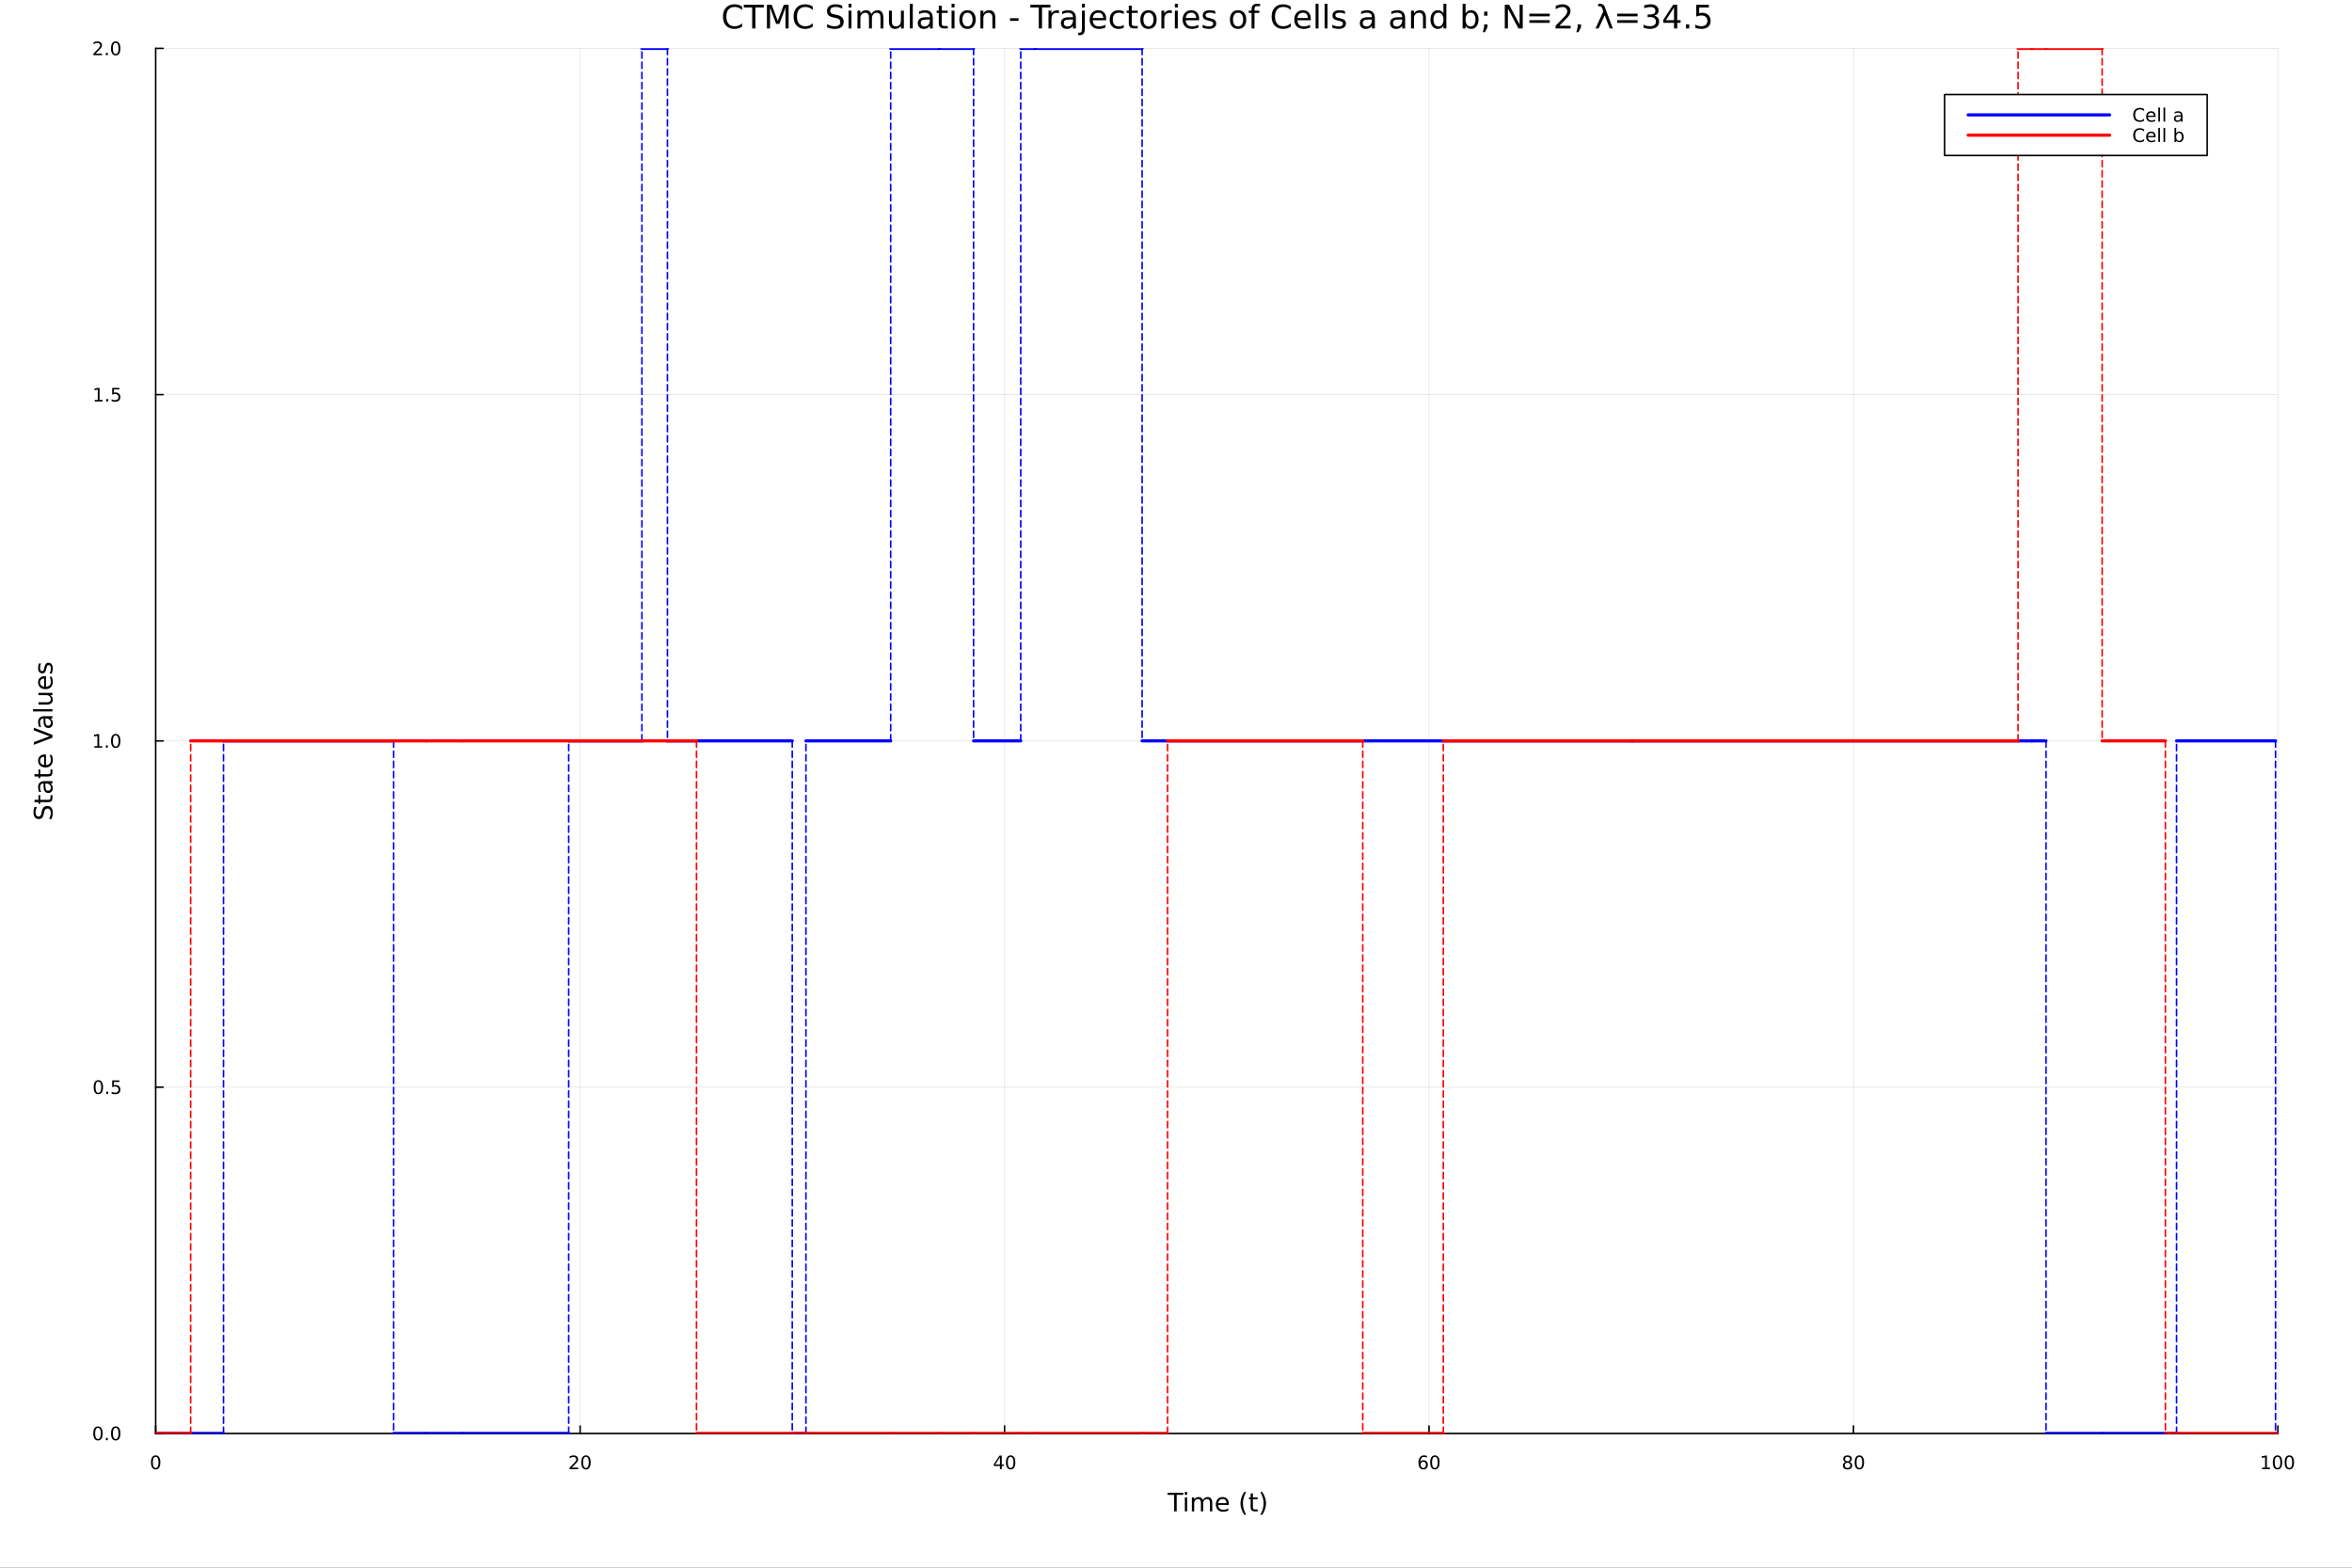 <?xml version="1.0" encoding="utf-8"?>
<svg xmlns="http://www.w3.org/2000/svg" xmlns:xlink="http://www.w3.org/1999/xlink" width="1500" height="1000" viewBox="0 0 6000 4000">
<rect x="0" y="0" width="6000" height="4000" fill="#333333" stroke="none"/>
<defs>
  <clipPath id="clip560">
    <rect x="0" y="0" width="6000" height="4000"/>
  </clipPath>
</defs>
<path clip-path="url(#clip560)" d="M0 4000 L6000 4000 L6000 2.22045e-13 L0 2.22045e-13  Z" fill="#ffffff" fill-rule="evenodd" fill-opacity="1"/>
<defs>
  <clipPath id="clip561">
    <rect x="1200" y="0" width="4201" height="4000"/>
  </clipPath>
</defs>
<path clip-path="url(#clip560)" d="M397.112 3657.45 L5811.02 3657.45 L5811.02 123.472 L397.112 123.472  Z" fill="#ffffff" fill-rule="evenodd" fill-opacity="1"/>
<defs>
  <clipPath id="clip562">
    <rect x="397" y="123" width="5415" height="3535"/>
  </clipPath>
</defs>
<polyline clip-path="url(#clip562)" style="stroke:#000000; stroke-linecap:round; stroke-linejoin:round; stroke-width:2; stroke-opacity:0.1; fill:none" points="397.112,3657.45 397.112,123.472 "/>
<polyline clip-path="url(#clip562)" style="stroke:#000000; stroke-linecap:round; stroke-linejoin:round; stroke-width:2; stroke-opacity:0.1; fill:none" points="1479.89,3657.45 1479.89,123.472 "/>
<polyline clip-path="url(#clip562)" style="stroke:#000000; stroke-linecap:round; stroke-linejoin:round; stroke-width:2; stroke-opacity:0.1; fill:none" points="2562.68,3657.45 2562.68,123.472 "/>
<polyline clip-path="url(#clip562)" style="stroke:#000000; stroke-linecap:round; stroke-linejoin:round; stroke-width:2; stroke-opacity:0.1; fill:none" points="3645.46,3657.45 3645.46,123.472 "/>
<polyline clip-path="url(#clip562)" style="stroke:#000000; stroke-linecap:round; stroke-linejoin:round; stroke-width:2; stroke-opacity:0.1; fill:none" points="4728.24,3657.45 4728.24,123.472 "/>
<polyline clip-path="url(#clip562)" style="stroke:#000000; stroke-linecap:round; stroke-linejoin:round; stroke-width:2; stroke-opacity:0.1; fill:none" points="5811.02,3657.45 5811.02,123.472 "/>
<polyline clip-path="url(#clip562)" style="stroke:#000000; stroke-linecap:round; stroke-linejoin:round; stroke-width:2; stroke-opacity:0.1; fill:none" points="397.112,3657.45 5811.02,3657.45 "/>
<polyline clip-path="url(#clip562)" style="stroke:#000000; stroke-linecap:round; stroke-linejoin:round; stroke-width:2; stroke-opacity:0.1; fill:none" points="397.112,2773.95 5811.02,2773.95 "/>
<polyline clip-path="url(#clip562)" style="stroke:#000000; stroke-linecap:round; stroke-linejoin:round; stroke-width:2; stroke-opacity:0.1; fill:none" points="397.112,1890.46 5811.02,1890.46 "/>
<polyline clip-path="url(#clip562)" style="stroke:#000000; stroke-linecap:round; stroke-linejoin:round; stroke-width:2; stroke-opacity:0.1; fill:none" points="397.112,1006.97 5811.02,1006.97 "/>
<polyline clip-path="url(#clip562)" style="stroke:#000000; stroke-linecap:round; stroke-linejoin:round; stroke-width:2; stroke-opacity:0.1; fill:none" points="397.112,123.472 5811.02,123.472 "/>
<polyline clip-path="url(#clip560)" style="stroke:#000000; stroke-linecap:round; stroke-linejoin:round; stroke-width:4; stroke-opacity:1; fill:none" points="397.112,3657.45 5811.02,3657.45 "/>
<polyline clip-path="url(#clip560)" style="stroke:#000000; stroke-linecap:round; stroke-linejoin:round; stroke-width:4; stroke-opacity:1; fill:none" points="397.112,3657.45 397.112,3638.55 "/>
<polyline clip-path="url(#clip560)" style="stroke:#000000; stroke-linecap:round; stroke-linejoin:round; stroke-width:4; stroke-opacity:1; fill:none" points="1479.89,3657.45 1479.89,3638.55 "/>
<polyline clip-path="url(#clip560)" style="stroke:#000000; stroke-linecap:round; stroke-linejoin:round; stroke-width:4; stroke-opacity:1; fill:none" points="2562.68,3657.45 2562.68,3638.55 "/>
<polyline clip-path="url(#clip560)" style="stroke:#000000; stroke-linecap:round; stroke-linejoin:round; stroke-width:4; stroke-opacity:1; fill:none" points="3645.46,3657.45 3645.46,3638.55 "/>
<polyline clip-path="url(#clip560)" style="stroke:#000000; stroke-linecap:round; stroke-linejoin:round; stroke-width:4; stroke-opacity:1; fill:none" points="4728.24,3657.45 4728.24,3638.55 "/>
<polyline clip-path="url(#clip560)" style="stroke:#000000; stroke-linecap:round; stroke-linejoin:round; stroke-width:4; stroke-opacity:1; fill:none" points="5811.02,3657.45 5811.02,3638.55 "/>
<path clip-path="url(#clip560)" d="M397.112 3717.17 Q393.501 3717.17 391.673 3720.73 Q389.867 3724.27 389.867 3731.4 Q389.867 3738.51 391.673 3742.07 Q393.501 3745.62 397.112 3745.62 Q400.747 3745.62 402.552 3742.07 Q404.381 3738.51 404.381 3731.4 Q404.381 3724.27 402.552 3720.73 Q400.747 3717.17 397.112 3717.17 M397.112 3713.46 Q402.923 3713.46 405.978 3718.07 Q409.057 3722.65 409.057 3731.4 Q409.057 3740.13 405.978 3744.74 Q402.923 3749.32 397.112 3749.32 Q391.302 3749.32 388.224 3744.74 Q385.168 3740.13 385.168 3731.4 Q385.168 3722.65 388.224 3718.07 Q391.302 3713.46 397.112 3713.46 Z" fill="#000000" fill-rule="nonzero" fill-opacity="1" /><path clip-path="url(#clip560)" d="M1458.67 3744.71 L1474.99 3744.71 L1474.99 3748.65 L1453.04 3748.65 L1453.04 3744.71 Q1455.7 3741.96 1460.29 3737.33 Q1464.89 3732.68 1466.08 3731.33 Q1468.32 3728.81 1469.2 3727.07 Q1470.1 3725.31 1470.1 3723.62 Q1470.1 3720.87 1468.16 3719.13 Q1466.24 3717.4 1463.14 3717.4 Q1460.94 3717.4 1458.48 3718.16 Q1456.05 3718.93 1453.27 3720.48 L1453.27 3715.75 Q1456.1 3714.62 1458.55 3714.04 Q1461.01 3713.46 1463.04 3713.46 Q1468.41 3713.46 1471.61 3716.15 Q1474.8 3718.83 1474.8 3723.32 Q1474.8 3725.45 1473.99 3727.37 Q1473.2 3729.27 1471.1 3731.87 Q1470.52 3732.54 1467.42 3735.75 Q1464.32 3738.95 1458.67 3744.71 Z" fill="#000000" fill-rule="nonzero" fill-opacity="1" /><path clip-path="url(#clip560)" d="M1494.8 3717.17 Q1491.19 3717.17 1489.36 3720.73 Q1487.56 3724.27 1487.56 3731.4 Q1487.56 3738.51 1489.36 3742.07 Q1491.19 3745.62 1494.8 3745.62 Q1498.44 3745.62 1500.24 3742.07 Q1502.07 3738.51 1502.07 3731.4 Q1502.07 3724.27 1500.24 3720.73 Q1498.44 3717.17 1494.8 3717.17 M1494.8 3713.46 Q1500.61 3713.46 1503.67 3718.07 Q1506.75 3722.65 1506.75 3731.4 Q1506.75 3740.13 1503.67 3744.74 Q1500.61 3749.32 1494.8 3749.32 Q1488.99 3749.32 1485.91 3744.74 Q1482.86 3740.13 1482.86 3731.4 Q1482.86 3722.65 1485.91 3718.07 Q1488.99 3713.46 1494.8 3713.46 Z" fill="#000000" fill-rule="nonzero" fill-opacity="1" /><path clip-path="url(#clip560)" d="M2550.85 3718.16 L2539.04 3736.61 L2550.85 3736.61 L2550.85 3718.16 M2549.62 3714.09 L2555.5 3714.09 L2555.5 3736.61 L2560.43 3736.61 L2560.43 3740.5 L2555.5 3740.5 L2555.5 3748.65 L2550.85 3748.65 L2550.85 3740.5 L2535.25 3740.5 L2535.25 3735.99 L2549.62 3714.09 Z" fill="#000000" fill-rule="nonzero" fill-opacity="1" /><path clip-path="url(#clip560)" d="M2578.16 3717.17 Q2574.55 3717.17 2572.72 3720.73 Q2570.92 3724.27 2570.92 3731.4 Q2570.92 3738.51 2572.72 3742.07 Q2574.55 3745.62 2578.16 3745.62 Q2581.8 3745.62 2583.6 3742.07 Q2585.43 3738.51 2585.43 3731.4 Q2585.43 3724.27 2583.6 3720.73 Q2581.8 3717.17 2578.16 3717.17 M2578.16 3713.46 Q2583.97 3713.46 2587.03 3718.07 Q2590.11 3722.65 2590.11 3731.4 Q2590.11 3740.13 2587.03 3744.74 Q2583.97 3749.32 2578.16 3749.32 Q2572.35 3749.32 2569.27 3744.74 Q2566.22 3740.13 2566.22 3731.4 Q2566.22 3722.65 2569.27 3718.07 Q2572.35 3713.46 2578.16 3713.46 Z" fill="#000000" fill-rule="nonzero" fill-opacity="1" /><path clip-path="url(#clip560)" d="M3630.86 3729.5 Q3627.72 3729.5 3625.86 3731.66 Q3624.04 3733.81 3624.04 3737.56 Q3624.04 3741.29 3625.86 3743.46 Q3627.72 3745.62 3630.86 3745.62 Q3634.01 3745.62 3635.84 3743.46 Q3637.69 3741.29 3637.69 3737.56 Q3637.69 3733.81 3635.84 3731.66 Q3634.01 3729.5 3630.86 3729.5 M3640.15 3714.85 L3640.15 3719.11 Q3638.39 3718.28 3636.58 3717.84 Q3634.8 3717.4 3633.04 3717.4 Q3628.41 3717.4 3625.96 3720.52 Q3623.53 3723.65 3623.18 3729.97 Q3624.54 3727.95 3626.61 3726.89 Q3628.67 3725.8 3631.14 3725.8 Q3636.35 3725.8 3639.36 3728.97 Q3642.39 3732.12 3642.39 3737.56 Q3642.39 3742.88 3639.24 3746.1 Q3636.1 3749.32 3630.86 3749.32 Q3624.87 3749.32 3621.7 3744.74 Q3618.53 3740.13 3618.53 3731.4 Q3618.53 3723.21 3622.42 3718.35 Q3626.3 3713.46 3632.86 3713.46 Q3634.61 3713.46 3636.4 3713.81 Q3638.2 3714.16 3640.15 3714.85 Z" fill="#000000" fill-rule="nonzero" fill-opacity="1" /><path clip-path="url(#clip560)" d="M3660.45 3717.17 Q3656.84 3717.17 3655.01 3720.73 Q3653.2 3724.27 3653.2 3731.4 Q3653.2 3738.51 3655.01 3742.07 Q3656.84 3745.62 3660.45 3745.62 Q3664.08 3745.62 3665.89 3742.07 Q3667.72 3738.51 3667.72 3731.4 Q3667.72 3724.27 3665.89 3720.73 Q3664.08 3717.17 3660.45 3717.17 M3660.45 3713.46 Q3666.26 3713.46 3669.31 3718.07 Q3672.39 3722.65 3672.39 3731.4 Q3672.39 3740.13 3669.31 3744.74 Q3666.26 3749.32 3660.45 3749.32 Q3654.64 3749.32 3651.56 3744.74 Q3648.5 3740.13 3648.5 3731.4 Q3648.5 3722.65 3651.56 3718.07 Q3654.64 3713.46 3660.45 3713.46 Z" fill="#000000" fill-rule="nonzero" fill-opacity="1" /><path clip-path="url(#clip560)" d="M4713.11 3732.24 Q4709.78 3732.24 4707.86 3734.02 Q4705.96 3735.8 4705.96 3738.93 Q4705.96 3742.05 4707.86 3743.83 Q4709.78 3745.62 4713.11 3745.62 Q4716.45 3745.62 4718.37 3743.83 Q4720.29 3742.03 4720.29 3738.93 Q4720.29 3735.8 4718.37 3734.02 Q4716.47 3732.24 4713.11 3732.24 M4708.44 3730.24 Q4705.43 3729.5 4703.74 3727.44 Q4702.07 3725.38 4702.07 3722.42 Q4702.07 3718.28 4705.01 3715.87 Q4707.98 3713.46 4713.11 3713.46 Q4718.28 3713.46 4721.22 3715.87 Q4724.16 3718.28 4724.16 3722.42 Q4724.16 3725.38 4722.47 3727.44 Q4720.8 3729.5 4717.81 3730.24 Q4721.19 3731.03 4723.07 3733.32 Q4724.97 3735.62 4724.97 3738.93 Q4724.97 3743.95 4721.89 3746.63 Q4718.83 3749.32 4713.11 3749.32 Q4707.4 3749.32 4704.32 3746.63 Q4701.26 3743.95 4701.26 3738.93 Q4701.26 3735.62 4703.16 3733.32 Q4705.06 3731.03 4708.44 3730.24 M4706.73 3722.86 Q4706.73 3725.55 4708.39 3727.05 Q4710.08 3728.56 4713.11 3728.56 Q4716.12 3728.56 4717.81 3727.05 Q4719.53 3725.55 4719.53 3722.86 Q4719.53 3720.18 4717.81 3718.67 Q4716.12 3717.17 4713.11 3717.17 Q4710.08 3717.17 4708.39 3718.67 Q4706.73 3720.18 4706.73 3722.86 Z" fill="#000000" fill-rule="nonzero" fill-opacity="1" /><path clip-path="url(#clip560)" d="M4743.28 3717.17 Q4739.66 3717.17 4737.84 3720.73 Q4736.03 3724.27 4736.03 3731.4 Q4736.03 3738.51 4737.84 3742.07 Q4739.66 3745.62 4743.28 3745.62 Q4746.91 3745.62 4748.72 3742.07 Q4750.54 3738.51 4750.54 3731.4 Q4750.54 3724.27 4748.72 3720.73 Q4746.91 3717.17 4743.28 3717.17 M4743.28 3713.46 Q4749.09 3713.46 4752.14 3718.07 Q4755.22 3722.65 4755.22 3731.4 Q4755.22 3740.13 4752.14 3744.74 Q4749.09 3749.32 4743.28 3749.32 Q4737.47 3749.32 4734.39 3744.74 Q4731.33 3740.13 4731.33 3731.4 Q4731.33 3722.65 4734.39 3718.07 Q4737.47 3713.46 4743.28 3713.46 Z" fill="#000000" fill-rule="nonzero" fill-opacity="1" /><path clip-path="url(#clip560)" d="M5770.63 3744.71 L5778.27 3744.71 L5778.27 3718.35 L5769.96 3720.01 L5769.96 3715.75 L5778.22 3714.09 L5782.9 3714.09 L5782.9 3744.71 L5790.54 3744.71 L5790.54 3748.65 L5770.63 3748.65 L5770.63 3744.71 Z" fill="#000000" fill-rule="nonzero" fill-opacity="1" /><path clip-path="url(#clip560)" d="M5809.98 3717.17 Q5806.37 3717.17 5804.54 3720.73 Q5802.74 3724.27 5802.74 3731.4 Q5802.74 3738.51 5804.54 3742.07 Q5806.37 3745.62 5809.98 3745.62 Q5813.62 3745.62 5815.42 3742.07 Q5817.25 3738.51 5817.25 3731.4 Q5817.25 3724.27 5815.42 3720.73 Q5813.62 3717.17 5809.98 3717.17 M5809.98 3713.46 Q5815.79 3713.46 5818.85 3718.07 Q5821.93 3722.65 5821.93 3731.4 Q5821.93 3740.13 5818.85 3744.74 Q5815.79 3749.32 5809.98 3749.32 Q5804.17 3749.32 5801.09 3744.74 Q5798.04 3740.13 5798.04 3731.4 Q5798.04 3722.65 5801.09 3718.07 Q5804.17 3713.46 5809.98 3713.46 Z" fill="#000000" fill-rule="nonzero" fill-opacity="1" /><path clip-path="url(#clip560)" d="M5840.14 3717.17 Q5836.53 3717.17 5834.7 3720.73 Q5832.9 3724.27 5832.9 3731.4 Q5832.9 3738.51 5834.7 3742.07 Q5836.53 3745.62 5840.14 3745.62 Q5843.78 3745.62 5845.58 3742.07 Q5847.41 3738.51 5847.41 3731.4 Q5847.41 3724.27 5845.58 3720.73 Q5843.78 3717.17 5840.14 3717.17 M5840.14 3713.46 Q5845.95 3713.46 5849.01 3718.07 Q5852.09 3722.65 5852.09 3731.4 Q5852.09 3740.13 5849.01 3744.74 Q5845.95 3749.32 5840.14 3749.32 Q5834.33 3749.32 5831.25 3744.74 Q5828.2 3740.13 5828.2 3731.4 Q5828.2 3722.65 5831.25 3718.07 Q5834.33 3713.46 5840.14 3713.46 Z" fill="#000000" fill-rule="nonzero" fill-opacity="1" /><path clip-path="url(#clip560)" d="M2978.44 3808.79 L3018.64 3808.79 L3018.64 3814.2 L3001.77 3814.2 L3001.77 3856.31 L2995.31 3856.31 L2995.31 3814.2 L2978.44 3814.2 L2978.44 3808.79 Z" fill="#000000" fill-rule="nonzero" fill-opacity="1" /><path clip-path="url(#clip560)" d="M3022.59 3820.66 L3028.44 3820.66 L3028.44 3856.31 L3022.59 3856.31 L3022.59 3820.66 M3022.59 3806.79 L3028.44 3806.79 L3028.44 3814.2 L3022.59 3814.2 L3022.59 3806.79 Z" fill="#000000" fill-rule="nonzero" fill-opacity="1" /><path clip-path="url(#clip560)" d="M3068.45 3827.51 Q3070.65 3823.56 3073.7 3821.68 Q3076.76 3819.8 3080.9 3819.8 Q3086.47 3819.8 3089.49 3823.72 Q3092.51 3827.6 3092.51 3834.8 L3092.51 3856.31 L3086.63 3856.31 L3086.63 3834.99 Q3086.63 3829.86 3084.81 3827.38 Q3083 3824.9 3079.27 3824.9 Q3074.72 3824.9 3072.08 3827.92 Q3069.44 3830.94 3069.44 3836.16 L3069.44 3856.31 L3063.55 3856.31 L3063.55 3834.99 Q3063.55 3829.83 3061.74 3827.38 Q3059.92 3824.9 3056.13 3824.9 Q3051.65 3824.9 3049 3827.95 Q3046.36 3830.98 3046.36 3836.16 L3046.36 3856.31 L3040.47 3856.31 L3040.47 3820.66 L3046.36 3820.66 L3046.36 3826.2 Q3048.37 3822.92 3051.17 3821.36 Q3053.97 3819.8 3057.82 3819.8 Q3061.7 3819.8 3064.41 3821.78 Q3067.15 3823.75 3068.45 3827.51 Z" fill="#000000" fill-rule="nonzero" fill-opacity="1" /><path clip-path="url(#clip560)" d="M3134.69 3837.02 L3134.69 3839.89 L3107.76 3839.89 Q3108.14 3845.94 3111.39 3849.12 Q3114.67 3852.27 3120.49 3852.27 Q3123.87 3852.27 3127.02 3851.44 Q3130.2 3850.61 3133.32 3848.96 L3133.32 3854.5 Q3130.17 3855.83 3126.86 3856.53 Q3123.55 3857.23 3120.14 3857.23 Q3111.61 3857.23 3106.61 3852.27 Q3101.65 3847.3 3101.65 3838.84 Q3101.65 3830.08 3106.36 3824.96 Q3111.1 3819.8 3119.12 3819.8 Q3126.32 3819.8 3130.49 3824.45 Q3134.69 3829.07 3134.69 3837.02 M3128.83 3835.3 Q3128.77 3830.5 3126.13 3827.63 Q3123.52 3824.77 3119.19 3824.77 Q3114.28 3824.77 3111.32 3827.54 Q3108.4 3830.31 3107.95 3835.34 L3128.83 3835.3 Z" fill="#000000" fill-rule="nonzero" fill-opacity="1" /><path clip-path="url(#clip560)" d="M3179.09 3806.85 Q3174.82 3814.17 3172.75 3821.33 Q3170.69 3828.49 3170.69 3835.85 Q3170.69 3843.2 3172.75 3850.42 Q3174.85 3857.62 3179.09 3864.91 L3174 3864.91 Q3169.22 3857.43 3166.83 3850.2 Q3164.48 3842.98 3164.48 3835.85 Q3164.48 3828.75 3166.83 3821.55 Q3169.19 3814.36 3174 3806.85 L3179.09 3806.85 Z" fill="#000000" fill-rule="nonzero" fill-opacity="1" /><path clip-path="url(#clip560)" d="M3196.24 3810.54 L3196.24 3820.66 L3208.31 3820.66 L3208.31 3825.22 L3196.24 3825.22 L3196.24 3844.57 Q3196.24 3848.93 3197.42 3850.17 Q3198.63 3851.41 3202.29 3851.41 L3208.31 3851.41 L3208.31 3856.31 L3202.29 3856.31 Q3195.51 3856.31 3192.93 3853.8 Q3190.36 3851.25 3190.36 3844.57 L3190.36 3825.22 L3186.06 3825.22 L3186.06 3820.66 L3190.36 3820.66 L3190.36 3810.54 L3196.24 3810.54 Z" fill="#000000" fill-rule="nonzero" fill-opacity="1" /><path clip-path="url(#clip560)" d="M3215.09 3806.85 L3220.18 3806.85 Q3224.95 3814.36 3227.31 3821.55 Q3229.7 3828.75 3229.7 3835.85 Q3229.7 3842.98 3227.31 3850.2 Q3224.95 3857.43 3220.18 3864.91 L3215.09 3864.91 Q3219.32 3857.62 3221.39 3850.42 Q3223.49 3843.2 3223.49 3835.85 Q3223.49 3828.49 3221.39 3821.33 Q3219.32 3814.17 3215.09 3806.85 Z" fill="#000000" fill-rule="nonzero" fill-opacity="1" /><polyline clip-path="url(#clip560)" style="stroke:#000000; stroke-linecap:round; stroke-linejoin:round; stroke-width:4; stroke-opacity:1; fill:none" points="397.112,3657.45 397.112,123.472 "/>
<polyline clip-path="url(#clip560)" style="stroke:#000000; stroke-linecap:round; stroke-linejoin:round; stroke-width:4; stroke-opacity:1; fill:none" points="397.112,3657.45 416.01,3657.45 "/>
<polyline clip-path="url(#clip560)" style="stroke:#000000; stroke-linecap:round; stroke-linejoin:round; stroke-width:4; stroke-opacity:1; fill:none" points="397.112,2773.95 416.01,2773.95 "/>
<polyline clip-path="url(#clip560)" style="stroke:#000000; stroke-linecap:round; stroke-linejoin:round; stroke-width:4; stroke-opacity:1; fill:none" points="397.112,1890.46 416.01,1890.46 "/>
<polyline clip-path="url(#clip560)" style="stroke:#000000; stroke-linecap:round; stroke-linejoin:round; stroke-width:4; stroke-opacity:1; fill:none" points="397.112,1006.97 416.01,1006.97 "/>
<polyline clip-path="url(#clip560)" style="stroke:#000000; stroke-linecap:round; stroke-linejoin:round; stroke-width:4; stroke-opacity:1; fill:none" points="397.112,123.472 416.01,123.472 "/>
<path clip-path="url(#clip560)" d="M249.937 3643.25 Q246.326 3643.25 244.497 3646.81 Q242.691 3650.35 242.691 3657.48 Q242.691 3664.59 244.497 3668.15 Q246.326 3671.7 249.937 3671.7 Q253.571 3671.7 255.377 3668.15 Q257.205 3664.59 257.205 3657.48 Q257.205 3650.35 255.377 3646.81 Q253.571 3643.25 249.937 3643.25 M249.937 3639.54 Q255.747 3639.54 258.803 3644.15 Q261.881 3648.73 261.881 3657.48 Q261.881 3666.21 258.803 3670.82 Q255.747 3675.4 249.937 3675.4 Q244.127 3675.4 241.048 3670.82 Q237.992 3666.21 237.992 3657.48 Q237.992 3648.73 241.048 3644.15 Q244.127 3639.54 249.937 3639.54 Z" fill="#000000" fill-rule="nonzero" fill-opacity="1" /><path clip-path="url(#clip560)" d="M270.099 3668.85 L274.983 3668.85 L274.983 3674.73 L270.099 3674.73 L270.099 3668.85 Z" fill="#000000" fill-rule="nonzero" fill-opacity="1" /><path clip-path="url(#clip560)" d="M295.168 3643.25 Q291.557 3643.25 289.728 3646.81 Q287.923 3650.35 287.923 3657.48 Q287.923 3664.59 289.728 3668.15 Q291.557 3671.7 295.168 3671.7 Q298.802 3671.7 300.608 3668.15 Q302.437 3664.59 302.437 3657.48 Q302.437 3650.35 300.608 3646.81 Q298.802 3643.25 295.168 3643.25 M295.168 3639.54 Q300.978 3639.54 304.034 3644.15 Q307.112 3648.73 307.112 3657.48 Q307.112 3666.21 304.034 3670.82 Q300.978 3675.4 295.168 3675.4 Q289.358 3675.4 286.279 3670.82 Q283.224 3666.21 283.224 3657.48 Q283.224 3648.73 286.279 3644.15 Q289.358 3639.54 295.168 3639.54 Z" fill="#000000" fill-rule="nonzero" fill-opacity="1" /><path clip-path="url(#clip560)" d="M250.932 2759.75 Q247.321 2759.75 245.492 2763.32 Q243.687 2766.86 243.687 2773.99 Q243.687 2781.09 245.492 2784.66 Q247.321 2788.2 250.932 2788.2 Q254.566 2788.2 256.372 2784.66 Q258.201 2781.09 258.201 2773.99 Q258.201 2766.86 256.372 2763.32 Q254.566 2759.75 250.932 2759.75 M250.932 2756.05 Q256.742 2756.05 259.798 2760.66 Q262.877 2765.24 262.877 2773.99 Q262.877 2782.72 259.798 2787.32 Q256.742 2791.9 250.932 2791.9 Q245.122 2791.9 242.043 2787.32 Q238.988 2782.72 238.988 2773.99 Q238.988 2765.24 242.043 2760.66 Q245.122 2756.05 250.932 2756.05 Z" fill="#000000" fill-rule="nonzero" fill-opacity="1" /><path clip-path="url(#clip560)" d="M271.094 2785.35 L275.978 2785.35 L275.978 2791.23 L271.094 2791.23 L271.094 2785.35 Z" fill="#000000" fill-rule="nonzero" fill-opacity="1" /><path clip-path="url(#clip560)" d="M286.21 2756.67 L304.566 2756.67 L304.566 2760.61 L290.492 2760.61 L290.492 2769.08 Q291.511 2768.73 292.529 2768.57 Q293.548 2768.39 294.566 2768.39 Q300.353 2768.39 303.733 2771.56 Q307.112 2774.73 307.112 2780.15 Q307.112 2785.72 303.64 2788.83 Q300.168 2791.9 293.849 2791.9 Q291.673 2791.9 289.404 2791.53 Q287.159 2791.16 284.751 2790.42 L284.751 2785.72 Q286.835 2786.86 289.057 2787.41 Q291.279 2787.97 293.756 2787.97 Q297.761 2787.97 300.099 2785.86 Q302.437 2783.76 302.437 2780.15 Q302.437 2776.53 300.099 2774.43 Q297.761 2772.32 293.756 2772.32 Q291.881 2772.32 290.006 2772.74 Q288.154 2773.16 286.21 2774.03 L286.21 2756.67 Z" fill="#000000" fill-rule="nonzero" fill-opacity="1" /><path clip-path="url(#clip560)" d="M240.747 1903.8 L248.386 1903.8 L248.386 1877.44 L240.076 1879.11 L240.076 1874.85 L248.34 1873.18 L253.016 1873.18 L253.016 1903.8 L260.654 1903.8 L260.654 1907.74 L240.747 1907.74 L240.747 1903.8 Z" fill="#000000" fill-rule="nonzero" fill-opacity="1" /><path clip-path="url(#clip560)" d="M270.099 1901.86 L274.983 1901.86 L274.983 1907.74 L270.099 1907.74 L270.099 1901.86 Z" fill="#000000" fill-rule="nonzero" fill-opacity="1" /><path clip-path="url(#clip560)" d="M295.168 1876.26 Q291.557 1876.26 289.728 1879.82 Q287.923 1883.36 287.923 1890.49 Q287.923 1897.6 289.728 1901.17 Q291.557 1904.71 295.168 1904.71 Q298.802 1904.71 300.608 1901.17 Q302.437 1897.6 302.437 1890.49 Q302.437 1883.36 300.608 1879.82 Q298.802 1876.26 295.168 1876.26 M295.168 1872.55 Q300.978 1872.55 304.034 1877.16 Q307.112 1881.74 307.112 1890.49 Q307.112 1899.22 304.034 1903.83 Q300.978 1908.41 295.168 1908.41 Q289.358 1908.41 286.279 1903.83 Q283.224 1899.22 283.224 1890.49 Q283.224 1881.74 286.279 1877.16 Q289.358 1872.55 295.168 1872.55 Z" fill="#000000" fill-rule="nonzero" fill-opacity="1" /><path clip-path="url(#clip560)" d="M241.742 1020.31 L249.381 1020.31 L249.381 993.945 L241.071 995.612 L241.071 991.353 L249.335 989.686 L254.011 989.686 L254.011 1020.31 L261.65 1020.31 L261.65 1024.25 L241.742 1024.25 L241.742 1020.31 Z" fill="#000000" fill-rule="nonzero" fill-opacity="1" /><path clip-path="url(#clip560)" d="M271.094 1018.37 L275.978 1018.37 L275.978 1024.25 L271.094 1024.25 L271.094 1018.37 Z" fill="#000000" fill-rule="nonzero" fill-opacity="1" /><path clip-path="url(#clip560)" d="M286.21 989.686 L304.566 989.686 L304.566 993.621 L290.492 993.621 L290.492 1002.09 Q291.511 1001.75 292.529 1001.58 Q293.548 1001.4 294.566 1001.4 Q300.353 1001.4 303.733 1004.57 Q307.112 1007.74 307.112 1013.16 Q307.112 1018.74 303.64 1021.84 Q300.168 1024.92 293.849 1024.92 Q291.673 1024.92 289.404 1024.55 Q287.159 1024.18 284.751 1023.44 L284.751 1018.74 Q286.835 1019.87 289.057 1020.43 Q291.279 1020.98 293.756 1020.98 Q297.761 1020.98 300.099 1018.88 Q302.437 1016.77 302.437 1013.16 Q302.437 1009.55 300.099 1007.44 Q297.761 1005.33 293.756 1005.33 Q291.881 1005.33 290.006 1005.75 Q288.154 1006.17 286.21 1007.05 L286.21 989.686 Z" fill="#000000" fill-rule="nonzero" fill-opacity="1" /><path clip-path="url(#clip560)" d="M243.965 136.817 L260.284 136.817 L260.284 140.752 L238.34 140.752 L238.34 136.817 Q241.002 134.062 245.585 129.433 Q250.191 124.78 251.372 123.437 Q253.617 120.914 254.497 119.178 Q255.4 117.419 255.4 115.729 Q255.4 112.974 253.455 111.238 Q251.534 109.502 248.432 109.502 Q246.233 109.502 243.779 110.266 Q241.349 111.03 238.571 112.581 L238.571 107.859 Q241.395 106.725 243.849 106.146 Q246.303 105.567 248.34 105.567 Q253.71 105.567 256.904 108.252 Q260.099 110.937 260.099 115.428 Q260.099 117.558 259.289 119.479 Q258.502 121.377 256.395 123.97 Q255.816 124.641 252.715 127.859 Q249.613 131.053 243.965 136.817 Z" fill="#000000" fill-rule="nonzero" fill-opacity="1" /><path clip-path="url(#clip560)" d="M270.099 134.873 L274.983 134.873 L274.983 140.752 L270.099 140.752 L270.099 134.873 Z" fill="#000000" fill-rule="nonzero" fill-opacity="1" /><path clip-path="url(#clip560)" d="M295.168 109.271 Q291.557 109.271 289.728 112.836 Q287.923 116.377 287.923 123.507 Q287.923 130.613 289.728 134.178 Q291.557 137.72 295.168 137.72 Q298.802 137.72 300.608 134.178 Q302.437 130.613 302.437 123.507 Q302.437 116.377 300.608 112.836 Q298.802 109.271 295.168 109.271 M295.168 105.567 Q300.978 105.567 304.034 110.174 Q307.112 114.757 307.112 123.507 Q307.112 132.234 304.034 136.84 Q300.978 141.423 295.168 141.423 Q289.358 141.423 286.279 136.84 Q283.224 132.234 283.224 123.507 Q283.224 114.757 286.279 110.174 Q289.358 105.567 295.168 105.567 Z" fill="#000000" fill-rule="nonzero" fill-opacity="1" /><path clip-path="url(#clip560)" d="M87.776 2059.25 L94.046 2059.25 Q92.296 2062.91 91.436 2066.15 Q90.577 2069.4 90.577 2072.42 Q90.577 2077.68 92.614 2080.54 Q94.651 2083.37 98.407 2083.37 Q101.558 2083.37 103.181 2081.49 Q104.772 2079.58 105.759 2074.3 L106.555 2070.42 Q107.924 2063.23 111.393 2059.82 Q114.83 2056.38 120.623 2056.38 Q127.53 2056.38 131.095 2061.03 Q134.659 2065.64 134.659 2074.59 Q134.659 2077.96 133.896 2081.78 Q133.132 2085.57 131.636 2089.64 L125.015 2089.64 Q127.212 2085.73 128.326 2081.97 Q129.44 2078.22 129.44 2074.59 Q129.44 2069.08 127.275 2066.09 Q125.111 2063.1 121.101 2063.1 Q117.599 2063.1 115.626 2065.26 Q113.653 2067.39 112.666 2072.3 L111.902 2076.21 Q110.47 2083.4 107.414 2086.62 Q104.359 2089.83 98.916 2089.83 Q92.614 2089.83 88.986 2085.41 Q85.357 2080.95 85.357 2073.16 Q85.357 2069.81 85.962 2066.34 Q86.567 2062.88 87.776 2059.25 Z" fill="#000000" fill-rule="nonzero" fill-opacity="1" /><path clip-path="url(#clip560)" d="M87.967 2040.82 L98.088 2040.82 L98.088 2028.75 L102.64 2028.75 L102.64 2040.82 L121.992 2040.82 Q126.352 2040.82 127.594 2039.64 Q128.835 2038.43 128.835 2034.77 L128.835 2028.75 L133.736 2028.75 L133.736 2034.77 Q133.736 2041.55 131.222 2044.13 Q128.676 2046.71 121.992 2046.71 L102.64 2046.71 L102.64 2051 L98.088 2051 L98.088 2046.71 L87.967 2046.71 L87.967 2040.82 Z" fill="#000000" fill-rule="nonzero" fill-opacity="1" /><path clip-path="url(#clip560)" d="M115.817 2004.85 Q115.817 2011.95 117.44 2014.69 Q119.063 2017.42 122.978 2017.42 Q126.098 2017.42 127.944 2015.39 Q129.758 2013.32 129.758 2009.79 Q129.758 2004.92 126.32 2001.99 Q122.851 1999.03 117.122 1999.03 L115.817 1999.03 L115.817 2004.85 M113.398 1993.17 L133.736 1993.17 L133.736 1999.03 L128.326 1999.03 Q131.572 2001.03 133.132 2004.02 Q134.659 2007.02 134.659 2011.34 Q134.659 2016.82 131.604 2020.07 Q128.517 2023.28 123.36 2023.28 Q117.345 2023.28 114.289 2019.27 Q111.234 2015.23 111.234 2007.24 L111.234 1999.03 L110.661 1999.03 Q106.619 1999.03 104.422 2001.7 Q102.194 2004.34 102.194 2009.15 Q102.194 2012.2 102.926 2015.1 Q103.658 2018 105.123 2020.67 L99.712 2020.67 Q98.47 2017.46 97.866 2014.43 Q97.229 2011.41 97.229 2008.54 Q97.229 2000.81 101.24 1996.99 Q105.25 1993.17 113.398 1993.17 Z" fill="#000000" fill-rule="nonzero" fill-opacity="1" /><path clip-path="url(#clip560)" d="M87.967 1975.31 L98.088 1975.31 L98.088 1963.25 L102.64 1963.25 L102.64 1975.31 L121.992 1975.31 Q126.352 1975.31 127.594 1974.14 Q128.835 1972.93 128.835 1969.27 L128.835 1963.25 L133.736 1963.25 L133.736 1969.27 Q133.736 1976.05 131.222 1978.62 Q128.676 1981.2 121.992 1981.2 L102.64 1981.2 L102.64 1985.5 L98.088 1985.5 L98.088 1981.2 L87.967 1981.2 L87.967 1975.31 Z" fill="#000000" fill-rule="nonzero" fill-opacity="1" /><path clip-path="url(#clip560)" d="M114.448 1925.06 L117.313 1925.06 L117.313 1951.98 Q123.36 1951.6 126.543 1948.36 Q129.694 1945.08 129.694 1939.25 Q129.694 1935.88 128.867 1932.73 Q128.039 1929.55 126.384 1926.43 L131.922 1926.43 Q133.259 1929.58 133.959 1932.89 Q134.659 1936.2 134.659 1939.6 Q134.659 1948.13 129.694 1953.13 Q124.729 1958.1 116.263 1958.1 Q107.51 1958.1 102.385 1953.38 Q97.229 1948.64 97.229 1940.62 Q97.229 1933.43 101.876 1929.26 Q106.491 1925.06 114.448 1925.06 M112.73 1930.91 Q107.924 1930.98 105.059 1933.62 Q102.194 1936.23 102.194 1940.56 Q102.194 1945.46 104.963 1948.42 Q107.733 1951.35 112.761 1951.79 L112.73 1930.91 Z" fill="#000000" fill-rule="nonzero" fill-opacity="1" /><path clip-path="url(#clip560)" d="M133.736 1882.22 L86.216 1900.36 L86.216 1893.64 L126.225 1878.59 L86.216 1863.5 L86.216 1856.82 L133.736 1874.93 L133.736 1882.22 Z" fill="#000000" fill-rule="nonzero" fill-opacity="1" /><path clip-path="url(#clip560)" d="M115.817 1838.99 Q115.817 1846.09 117.44 1848.83 Q119.063 1851.57 122.978 1851.57 Q126.098 1851.57 127.944 1849.53 Q129.758 1847.46 129.758 1843.93 Q129.758 1839.06 126.32 1836.13 Q122.851 1833.17 117.122 1833.17 L115.817 1833.17 L115.817 1838.99 M113.398 1827.31 L133.736 1827.31 L133.736 1833.17 L128.326 1833.17 Q131.572 1835.17 133.132 1838.17 Q134.659 1841.16 134.659 1845.49 Q134.659 1850.96 131.604 1854.21 Q128.517 1857.42 123.36 1857.42 Q117.345 1857.42 114.289 1853.41 Q111.234 1849.37 111.234 1841.38 L111.234 1833.17 L110.661 1833.17 Q106.619 1833.17 104.422 1835.84 Q102.194 1838.48 102.194 1843.29 Q102.194 1846.35 102.926 1849.24 Q103.658 1852.14 105.123 1854.81 L99.712 1854.81 Q98.47 1851.6 97.866 1848.57 Q97.229 1845.55 97.229 1842.69 Q97.229 1834.95 101.24 1831.13 Q105.25 1827.31 113.398 1827.31 Z" fill="#000000" fill-rule="nonzero" fill-opacity="1" /><path clip-path="url(#clip560)" d="M84.211 1815.25 L84.211 1809.39 L133.736 1809.39 L133.736 1815.25 L84.211 1815.25 Z" fill="#000000" fill-rule="nonzero" fill-opacity="1" /><path clip-path="url(#clip560)" d="M119.668 1797.74 L98.088 1797.74 L98.088 1791.89 L119.445 1791.89 Q124.506 1791.89 127.052 1789.91 Q129.567 1787.94 129.567 1783.99 Q129.567 1779.25 126.543 1776.51 Q123.519 1773.74 118.3 1773.74 L98.088 1773.74 L98.088 1767.89 L133.736 1767.89 L133.736 1773.74 L128.262 1773.74 Q131.508 1775.88 133.1 1778.71 Q134.659 1781.51 134.659 1785.23 Q134.659 1791.38 130.84 1794.56 Q127.021 1797.74 119.668 1797.74 M97.229 1783.01 L97.229 1783.01 Z" fill="#000000" fill-rule="nonzero" fill-opacity="1" /><path clip-path="url(#clip560)" d="M114.448 1725.33 L117.313 1725.33 L117.313 1752.26 Q123.36 1751.88 126.543 1748.63 Q129.694 1745.35 129.694 1739.53 Q129.694 1736.16 128.867 1733 Q128.039 1729.82 126.384 1726.7 L131.922 1726.7 Q133.259 1729.85 133.959 1733.16 Q134.659 1736.47 134.659 1739.88 Q134.659 1748.41 129.694 1753.41 Q124.729 1758.37 116.263 1758.37 Q107.51 1758.37 102.385 1753.66 Q97.229 1748.92 97.229 1740.9 Q97.229 1733.7 101.876 1729.53 Q106.491 1725.33 114.448 1725.33 M112.73 1731.19 Q107.924 1731.25 105.059 1733.9 Q102.194 1736.51 102.194 1740.83 Q102.194 1745.74 104.963 1748.7 Q107.733 1751.62 112.761 1752.07 L112.73 1731.19 Z" fill="#000000" fill-rule="nonzero" fill-opacity="1" /><path clip-path="url(#clip560)" d="M99.139 1693 L104.677 1693 Q103.404 1695.48 102.767 1698.15 Q102.131 1700.83 102.131 1703.69 Q102.131 1708.05 103.468 1710.25 Q104.804 1712.41 107.478 1712.41 Q109.515 1712.41 110.693 1710.85 Q111.838 1709.29 112.889 1704.58 L113.334 1702.58 Q114.671 1696.34 117.122 1693.73 Q119.541 1691.09 123.901 1691.09 Q128.867 1691.09 131.763 1695.03 Q134.659 1698.95 134.659 1705.82 Q134.659 1708.69 134.087 1711.81 Q133.545 1714.89 132.431 1718.33 L126.384 1718.33 Q128.071 1715.08 128.93 1711.93 Q129.758 1708.78 129.758 1705.7 Q129.758 1701.56 128.357 1699.33 Q126.925 1697.1 124.347 1697.1 Q121.96 1697.1 120.687 1698.72 Q119.414 1700.32 118.236 1705.76 L117.759 1707.8 Q116.613 1713.24 114.257 1715.66 Q111.87 1718.08 107.733 1718.08 Q102.704 1718.08 99.966 1714.51 Q97.229 1710.95 97.229 1704.39 Q97.229 1701.14 97.707 1698.28 Q98.184 1695.41 99.139 1693 Z" fill="#000000" fill-rule="nonzero" fill-opacity="1" /><path clip-path="url(#clip560)" d="M1893.11 16.755 L1893.11 25.383 Q1888.98 21.535 1884.28 19.631 Q1879.62 17.727 1874.36 17.727 Q1863.98 17.727 1858.48 24.087 Q1852.97 30.406 1852.97 42.397 Q1852.97 54.347 1858.48 60.707 Q1863.98 67.026 1874.36 67.026 Q1879.62 67.026 1884.28 65.122 Q1888.98 63.218 1893.11 59.37 L1893.11 67.918 Q1888.82 70.834 1884 72.292 Q1879.22 73.751 1873.87 73.751 Q1860.14 73.751 1852.24 65.365 Q1844.34 56.94 1844.34 42.397 Q1844.34 27.814 1852.24 19.428 Q1860.14 11.002 1873.87 11.002 Q1879.3 11.002 1884.08 12.461 Q1888.9 13.878 1893.11 16.755 Z" fill="#000000" fill-rule="nonzero" fill-opacity="1" /><path clip-path="url(#clip560)" d="M1897.36 12.096 L1948.53 12.096 L1948.53 18.983 L1927.06 18.983 L1927.06 72.576 L1918.83 72.576 L1918.83 18.983 L1897.36 18.983 L1897.36 12.096 Z" fill="#000000" fill-rule="nonzero" fill-opacity="1" /><path clip-path="url(#clip560)" d="M1956.43 12.096 L1968.62 12.096 L1984.05 53.253 L1999.57 12.096 L2011.76 12.096 L2011.76 72.576 L2003.78 72.576 L2003.78 19.469 L1988.19 60.95 L1979.96 60.95 L1964.37 19.469 L1964.37 72.576 L1956.43 72.576 L1956.43 12.096 Z" fill="#000000" fill-rule="nonzero" fill-opacity="1" /><path clip-path="url(#clip560)" d="M2073.3 16.755 L2073.3 25.383 Q2069.16 21.535 2064.46 19.631 Q2059.81 17.727 2054.54 17.727 Q2044.17 17.727 2038.66 24.087 Q2033.15 30.406 2033.15 42.397 Q2033.15 54.347 2038.66 60.707 Q2044.17 67.026 2054.54 67.026 Q2059.81 67.026 2064.46 65.122 Q2069.16 63.218 2073.3 59.37 L2073.3 67.918 Q2069 70.834 2064.18 72.292 Q2059.4 73.751 2054.05 73.751 Q2040.32 73.751 2032.42 65.365 Q2024.52 56.94 2024.52 42.397 Q2024.52 27.814 2032.42 19.428 Q2040.32 11.002 2054.05 11.002 Q2059.48 11.002 2064.26 12.461 Q2069.08 13.878 2073.3 16.755 Z" fill="#000000" fill-rule="nonzero" fill-opacity="1" /><path clip-path="url(#clip560)" d="M2148.56 14.081 L2148.56 22.061 Q2143.9 19.833 2139.77 18.739 Q2135.64 17.646 2131.79 17.646 Q2125.11 17.646 2121.46 20.238 Q2117.86 22.831 2117.86 27.611 Q2117.86 31.621 2120.25 33.687 Q2122.68 35.713 2129.4 36.969 L2134.34 37.981 Q2143.5 39.723 2147.83 44.139 Q2152.21 48.514 2152.21 55.886 Q2152.21 64.677 2146.29 69.214 Q2140.42 73.751 2129.04 73.751 Q2124.74 73.751 2119.88 72.778 Q2115.06 71.806 2109.87 69.902 L2109.87 61.477 Q2114.86 64.272 2119.64 65.689 Q2124.42 67.107 2129.04 67.107 Q2136.04 67.107 2139.85 64.353 Q2143.66 61.598 2143.66 56.494 Q2143.66 52.038 2140.9 49.526 Q2138.19 47.015 2131.95 45.759 L2126.97 44.787 Q2117.81 42.964 2113.72 39.075 Q2109.63 35.186 2109.63 28.259 Q2109.63 20.238 2115.26 15.62 Q2120.93 11.002 2130.86 11.002 Q2135.11 11.002 2139.53 11.772 Q2143.94 12.542 2148.56 14.081 Z" fill="#000000" fill-rule="nonzero" fill-opacity="1" /><path clip-path="url(#clip560)" d="M2164.64 27.206 L2172.1 27.206 L2172.1 72.576 L2164.64 72.576 L2164.64 27.206 M2164.64 9.544 L2172.1 9.544 L2172.1 18.983 L2164.64 18.983 L2164.64 9.544 Z" fill="#000000" fill-rule="nonzero" fill-opacity="1" /><path clip-path="url(#clip560)" d="M2223.02 35.915 Q2225.81 30.892 2229.7 28.502 Q2233.59 26.112 2238.86 26.112 Q2245.94 26.112 2249.79 31.095 Q2253.64 36.037 2253.64 45.192 L2253.64 72.576 L2246.15 72.576 L2246.15 45.435 Q2246.15 38.913 2243.84 35.753 Q2241.53 32.594 2236.79 32.594 Q2231 32.594 2227.63 36.442 Q2224.27 40.29 2224.27 46.934 L2224.27 72.576 L2216.78 72.576 L2216.78 45.435 Q2216.78 38.873 2214.47 35.753 Q2212.16 32.594 2207.34 32.594 Q2201.63 32.594 2198.27 36.482 Q2194.9 40.331 2194.9 46.934 L2194.9 72.576 L2187.41 72.576 L2187.41 27.206 L2194.9 27.206 L2194.9 34.254 Q2197.46 30.082 2201.02 28.097 Q2204.59 26.112 2209.49 26.112 Q2214.43 26.112 2217.87 28.624 Q2221.36 31.135 2223.02 35.915 Z" fill="#000000" fill-rule="nonzero" fill-opacity="1" /><path clip-path="url(#clip560)" d="M2267.74 54.671 L2267.74 27.206 L2275.19 27.206 L2275.19 54.387 Q2275.19 60.828 2277.7 64.069 Q2280.22 67.269 2285.24 67.269 Q2291.27 67.269 2294.76 63.421 Q2298.28 59.573 2298.28 52.929 L2298.28 27.206 L2305.74 27.206 L2305.74 72.576 L2298.28 72.576 L2298.28 65.608 Q2295.57 69.74 2291.96 71.766 Q2288.4 73.751 2283.66 73.751 Q2275.84 73.751 2271.79 68.89 Q2267.74 64.029 2267.74 54.671 M2286.49 26.112 L2286.49 26.112 Z" fill="#000000" fill-rule="nonzero" fill-opacity="1" /><path clip-path="url(#clip560)" d="M2321.09 9.544 L2328.54 9.544 L2328.54 72.576 L2321.09 72.576 L2321.09 9.544 Z" fill="#000000" fill-rule="nonzero" fill-opacity="1" /><path clip-path="url(#clip560)" d="M2364.76 49.769 Q2355.72 49.769 2352.24 51.835 Q2348.76 53.901 2348.76 58.884 Q2348.76 62.854 2351.35 65.203 Q2353.98 67.512 2358.48 67.512 Q2364.68 67.512 2368.4 63.137 Q2372.17 58.722 2372.17 51.43 L2372.17 49.769 L2364.76 49.769 M2379.62 46.691 L2379.62 72.576 L2372.17 72.576 L2372.17 65.689 Q2369.62 69.821 2365.81 71.806 Q2362 73.751 2356.49 73.751 Q2349.53 73.751 2345.39 69.862 Q2341.3 65.933 2341.3 59.37 Q2341.3 51.714 2346.41 47.825 Q2351.55 43.936 2361.72 43.936 L2372.17 43.936 L2372.17 43.207 Q2372.17 38.062 2368.77 35.267 Q2365.41 32.431 2359.29 32.431 Q2355.4 32.431 2351.71 33.363 Q2348.03 34.295 2344.62 36.158 L2344.62 29.272 Q2348.72 27.692 2352.56 26.922 Q2356.41 26.112 2360.06 26.112 Q2369.9 26.112 2374.76 31.216 Q2379.62 36.32 2379.62 46.691 Z" fill="#000000" fill-rule="nonzero" fill-opacity="1" /><path clip-path="url(#clip560)" d="M2402.35 14.324 L2402.35 27.206 L2417.7 27.206 L2417.7 32.999 L2402.35 32.999 L2402.35 57.628 Q2402.35 63.178 2403.85 64.758 Q2405.39 66.338 2410.05 66.338 L2417.7 66.338 L2417.7 72.576 L2410.05 72.576 Q2401.42 72.576 2398.14 69.376 Q2394.86 66.135 2394.86 57.628 L2394.86 32.999 L2389.39 32.999 L2389.39 27.206 L2394.86 27.206 L2394.86 14.324 L2402.35 14.324 Z" fill="#000000" fill-rule="nonzero" fill-opacity="1" /><path clip-path="url(#clip560)" d="M2427.51 27.206 L2434.96 27.206 L2434.96 72.576 L2427.51 72.576 L2427.51 27.206 M2427.51 9.544 L2434.96 9.544 L2434.96 18.983 L2427.51 18.983 L2427.51 9.544 Z" fill="#000000" fill-rule="nonzero" fill-opacity="1" /><path clip-path="url(#clip560)" d="M2468.14 32.431 Q2462.14 32.431 2458.66 37.131 Q2455.17 41.789 2455.17 49.931 Q2455.17 58.074 2458.62 62.773 Q2462.1 67.431 2468.14 67.431 Q2474.09 67.431 2477.58 62.732 Q2481.06 58.033 2481.06 49.931 Q2481.06 41.87 2477.58 37.171 Q2474.09 32.431 2468.14 32.431 M2468.14 26.112 Q2477.86 26.112 2483.41 32.431 Q2488.96 38.751 2488.96 49.931 Q2488.96 61.071 2483.41 67.431 Q2477.86 73.751 2468.14 73.751 Q2458.37 73.751 2452.82 67.431 Q2447.32 61.071 2447.32 49.931 Q2447.32 38.751 2452.82 32.431 Q2458.37 26.112 2468.14 26.112 Z" fill="#000000" fill-rule="nonzero" fill-opacity="1" /><path clip-path="url(#clip560)" d="M2539.03 45.192 L2539.03 72.576 L2531.57 72.576 L2531.57 45.435 Q2531.57 38.994 2529.06 35.794 Q2526.55 32.594 2521.53 32.594 Q2515.49 32.594 2512.01 36.442 Q2508.52 40.29 2508.52 46.934 L2508.52 72.576 L2501.03 72.576 L2501.03 27.206 L2508.52 27.206 L2508.52 34.254 Q2511.2 30.163 2514.8 28.138 Q2518.45 26.112 2523.19 26.112 Q2531.01 26.112 2535.02 30.973 Q2539.03 35.794 2539.03 45.192 Z" fill="#000000" fill-rule="nonzero" fill-opacity="1" /><path clip-path="url(#clip560)" d="M2576.5 46.529 L2598.33 46.529 L2598.33 53.172 L2576.5 53.172 L2576.5 46.529 Z" fill="#000000" fill-rule="nonzero" fill-opacity="1" /><path clip-path="url(#clip560)" d="M2628.51 12.096 L2679.68 12.096 L2679.68 18.983 L2658.21 18.983 L2658.21 72.576 L2649.98 72.576 L2649.98 18.983 L2628.51 18.983 L2628.51 12.096 Z" fill="#000000" fill-rule="nonzero" fill-opacity="1" /><path clip-path="url(#clip560)" d="M2701.35 34.173 Q2700.09 33.444 2698.59 33.12 Q2697.13 32.756 2695.35 32.756 Q2689.03 32.756 2685.63 36.888 Q2682.27 40.979 2682.27 48.676 L2682.27 72.576 L2674.77 72.576 L2674.77 27.206 L2682.27 27.206 L2682.27 34.254 Q2684.62 30.122 2688.38 28.138 Q2692.15 26.112 2697.54 26.112 Q2698.31 26.112 2699.24 26.234 Q2700.17 26.315 2701.31 26.517 L2701.35 34.173 Z" fill="#000000" fill-rule="nonzero" fill-opacity="1" /><path clip-path="url(#clip560)" d="M2729.78 49.769 Q2720.75 49.769 2717.27 51.835 Q2713.78 53.901 2713.78 58.884 Q2713.78 62.854 2716.38 65.203 Q2719.01 67.512 2723.51 67.512 Q2729.7 67.512 2733.43 63.137 Q2737.2 58.722 2737.2 51.43 L2737.2 49.769 L2729.78 49.769 M2744.65 46.691 L2744.65 72.576 L2737.2 72.576 L2737.2 65.689 Q2734.65 69.821 2730.84 71.806 Q2727.03 73.751 2721.52 73.751 Q2714.55 73.751 2710.42 69.862 Q2706.33 65.933 2706.33 59.37 Q2706.33 51.714 2711.43 47.825 Q2716.58 43.936 2726.75 43.936 L2737.2 43.936 L2737.2 43.207 Q2737.2 38.062 2733.8 35.267 Q2730.43 32.431 2724.32 32.431 Q2720.43 32.431 2716.74 33.363 Q2713.05 34.295 2709.65 36.158 L2709.65 29.272 Q2713.74 27.692 2717.59 26.922 Q2721.44 26.112 2725.09 26.112 Q2734.93 26.112 2739.79 31.216 Q2744.65 36.32 2744.65 46.691 Z" fill="#000000" fill-rule="nonzero" fill-opacity="1" /><path clip-path="url(#clip560)" d="M2760 27.206 L2767.46 27.206 L2767.46 73.386 Q2767.46 82.055 2764.14 85.944 Q2760.86 89.833 2753.52 89.833 L2750.69 89.833 L2750.69 83.513 L2752.67 83.513 Q2756.93 83.513 2758.47 81.528 Q2760 79.584 2760 73.386 L2760 27.206 M2760 9.544 L2767.46 9.544 L2767.46 18.983 L2760 18.983 L2760 9.544 Z" fill="#000000" fill-rule="nonzero" fill-opacity="1" /><path clip-path="url(#clip560)" d="M2821.86 48.028 L2821.86 51.673 L2787.59 51.673 Q2788.08 59.37 2792.21 63.421 Q2796.38 67.431 2803.79 67.431 Q2808.09 67.431 2812.1 66.378 Q2816.15 65.325 2820.12 63.218 L2820.12 70.267 Q2816.11 71.968 2811.9 72.86 Q2807.68 73.751 2803.35 73.751 Q2792.49 73.751 2786.13 67.431 Q2779.81 61.112 2779.81 50.337 Q2779.81 39.197 2785.81 32.675 Q2791.84 26.112 2802.05 26.112 Q2811.21 26.112 2816.51 32.026 Q2821.86 37.9 2821.86 48.028 M2814.41 45.84 Q2814.33 39.723 2810.96 36.077 Q2807.64 32.431 2802.13 32.431 Q2795.9 32.431 2792.13 35.956 Q2788.4 39.48 2787.83 45.88 L2814.41 45.84 Z" fill="#000000" fill-rule="nonzero" fill-opacity="1" /><path clip-path="url(#clip560)" d="M2866.75 28.948 L2866.75 35.915 Q2863.59 34.173 2860.39 33.323 Q2857.23 32.431 2853.99 32.431 Q2846.73 32.431 2842.72 37.05 Q2838.71 41.627 2838.71 49.931 Q2838.71 58.236 2842.72 62.854 Q2846.73 67.431 2853.99 67.431 Q2857.23 67.431 2860.39 66.581 Q2863.59 65.689 2866.75 63.948 L2866.75 70.834 Q2863.63 72.292 2860.26 73.022 Q2856.94 73.751 2853.18 73.751 Q2842.93 73.751 2836.89 67.31 Q2830.85 60.869 2830.85 49.931 Q2830.85 38.832 2836.93 32.472 Q2843.05 26.112 2853.66 26.112 Q2857.1 26.112 2860.39 26.841 Q2863.67 27.53 2866.75 28.948 Z" fill="#000000" fill-rule="nonzero" fill-opacity="1" /><path clip-path="url(#clip560)" d="M2887.08 14.324 L2887.08 27.206 L2902.43 27.206 L2902.43 32.999 L2887.08 32.999 L2887.08 57.628 Q2887.08 63.178 2888.58 64.758 Q2890.12 66.338 2894.78 66.338 L2902.43 66.338 L2902.43 72.576 L2894.78 72.576 Q2886.15 72.576 2882.87 69.376 Q2879.59 66.135 2879.59 57.628 L2879.59 32.999 L2874.12 32.999 L2874.12 27.206 L2879.59 27.206 L2879.59 14.324 L2887.08 14.324 Z" fill="#000000" fill-rule="nonzero" fill-opacity="1" /><path clip-path="url(#clip560)" d="M2929.82 32.431 Q2923.82 32.431 2920.34 37.131 Q2916.86 41.789 2916.86 49.931 Q2916.86 58.074 2920.3 62.773 Q2923.78 67.431 2929.82 67.431 Q2935.77 67.431 2939.26 62.732 Q2942.74 58.033 2942.74 49.931 Q2942.74 41.87 2939.26 37.171 Q2935.77 32.431 2929.82 32.431 M2929.82 26.112 Q2939.54 26.112 2945.09 32.431 Q2950.64 38.751 2950.64 49.931 Q2950.64 61.071 2945.09 67.431 Q2939.54 73.751 2929.82 73.751 Q2920.06 73.751 2914.51 67.431 Q2909 61.071 2909 49.931 Q2909 38.751 2914.51 32.431 Q2920.06 26.112 2929.82 26.112 Z" fill="#000000" fill-rule="nonzero" fill-opacity="1" /><path clip-path="url(#clip560)" d="M2989.29 34.173 Q2988.03 33.444 2986.53 33.12 Q2985.07 32.756 2983.29 32.756 Q2976.97 32.756 2973.57 36.888 Q2970.21 40.979 2970.21 48.676 L2970.21 72.576 L2962.71 72.576 L2962.71 27.206 L2970.21 27.206 L2970.21 34.254 Q2972.56 30.122 2976.32 28.138 Q2980.09 26.112 2985.48 26.112 Q2986.25 26.112 2987.18 26.234 Q2988.11 26.315 2989.25 26.517 L2989.29 34.173 Z" fill="#000000" fill-rule="nonzero" fill-opacity="1" /><path clip-path="url(#clip560)" d="M2997.1 27.206 L3004.56 27.206 L3004.56 72.576 L2997.1 72.576 L2997.1 27.206 M2997.1 9.544 L3004.56 9.544 L3004.56 18.983 L2997.1 18.983 L2997.1 9.544 Z" fill="#000000" fill-rule="nonzero" fill-opacity="1" /><path clip-path="url(#clip560)" d="M3058.96 48.028 L3058.96 51.673 L3024.69 51.673 Q3025.18 59.37 3029.31 63.421 Q3033.48 67.431 3040.89 67.431 Q3045.19 67.431 3049.2 66.378 Q3053.25 65.325 3057.22 63.218 L3057.22 70.267 Q3053.21 71.968 3049 72.86 Q3044.78 73.751 3040.45 73.751 Q3029.59 73.751 3023.23 67.431 Q3016.91 61.112 3016.91 50.337 Q3016.91 39.197 3022.91 32.675 Q3028.94 26.112 3039.15 26.112 Q3048.31 26.112 3053.61 32.026 Q3058.96 37.9 3058.96 48.028 M3051.51 45.84 Q3051.43 39.723 3048.06 36.077 Q3044.74 32.431 3039.23 32.431 Q3032.99 32.431 3029.23 35.956 Q3025.5 39.48 3024.93 45.88 L3051.51 45.84 Z" fill="#000000" fill-rule="nonzero" fill-opacity="1" /><path clip-path="url(#clip560)" d="M3100.12 28.543 L3100.12 35.591 Q3096.96 33.971 3093.56 33.161 Q3090.15 32.35 3086.51 32.35 Q3080.96 32.35 3078.16 34.052 Q3075.41 35.753 3075.41 39.156 Q3075.41 41.749 3077.39 43.248 Q3079.38 44.706 3085.37 46.043 L3087.93 46.61 Q3095.86 48.311 3099.19 51.43 Q3102.55 54.509 3102.55 60.059 Q3102.55 66.378 3097.53 70.064 Q3092.54 73.751 3083.79 73.751 Q3080.15 73.751 3076.18 73.022 Q3072.25 72.333 3067.87 70.915 L3067.87 63.218 Q3072.01 65.365 3076.02 66.459 Q3080.03 67.512 3083.96 67.512 Q3089.22 67.512 3092.06 65.73 Q3094.89 63.907 3094.89 60.626 Q3094.89 57.588 3092.83 55.967 Q3090.8 54.347 3083.87 52.848 L3081.28 52.24 Q3074.35 50.782 3071.28 47.785 Q3068.2 44.746 3068.2 39.48 Q3068.2 33.08 3072.73 29.596 Q3077.27 26.112 3085.62 26.112 Q3089.75 26.112 3093.39 26.72 Q3097.04 27.327 3100.12 28.543 Z" fill="#000000" fill-rule="nonzero" fill-opacity="1" /><path clip-path="url(#clip560)" d="M3158.37 32.431 Q3152.38 32.431 3148.89 37.131 Q3145.41 41.789 3145.41 49.931 Q3145.41 58.074 3148.85 62.773 Q3152.33 67.431 3158.37 67.431 Q3164.33 67.431 3167.81 62.732 Q3171.29 58.033 3171.29 49.931 Q3171.29 41.87 3167.81 37.171 Q3164.33 32.431 3158.37 32.431 M3158.37 26.112 Q3168.09 26.112 3173.64 32.431 Q3179.19 38.751 3179.19 49.931 Q3179.19 61.071 3173.64 67.431 Q3168.09 73.751 3158.37 73.751 Q3148.61 73.751 3143.06 67.431 Q3137.55 61.071 3137.55 49.931 Q3137.55 38.751 3143.06 32.431 Q3148.61 26.112 3158.37 26.112 Z" fill="#000000" fill-rule="nonzero" fill-opacity="1" /><path clip-path="url(#clip560)" d="M3214.52 9.544 L3214.52 15.742 L3207.39 15.742 Q3203.38 15.742 3201.8 17.362 Q3200.26 18.983 3200.26 23.195 L3200.26 27.206 L3212.53 27.206 L3212.53 32.999 L3200.26 32.999 L3200.26 72.576 L3192.76 72.576 L3192.76 32.999 L3185.63 32.999 L3185.63 27.206 L3192.76 27.206 L3192.76 24.046 Q3192.76 16.471 3196.29 13.028 Q3199.81 9.544 3207.47 9.544 L3214.52 9.544 Z" fill="#000000" fill-rule="nonzero" fill-opacity="1" /><path clip-path="url(#clip560)" d="M3292.74 16.755 L3292.74 25.383 Q3288.61 21.535 3283.91 19.631 Q3279.25 17.727 3273.98 17.727 Q3263.61 17.727 3258.1 24.087 Q3252.59 30.406 3252.59 42.397 Q3252.59 54.347 3258.1 60.707 Q3263.61 67.026 3273.98 67.026 Q3279.25 67.026 3283.91 65.122 Q3288.61 63.218 3292.74 59.37 L3292.74 67.918 Q3288.44 70.834 3283.62 72.292 Q3278.84 73.751 3273.5 73.751 Q3259.76 73.751 3251.87 65.365 Q3243.97 56.94 3243.97 42.397 Q3243.97 27.814 3251.87 19.428 Q3259.76 11.002 3273.5 11.002 Q3278.93 11.002 3283.71 12.461 Q3288.53 13.878 3292.74 16.755 Z" fill="#000000" fill-rule="nonzero" fill-opacity="1" /><path clip-path="url(#clip560)" d="M3343.86 48.028 L3343.86 51.673 L3309.59 51.673 Q3310.08 59.37 3314.21 63.421 Q3318.38 67.431 3325.79 67.431 Q3330.09 67.431 3334.1 66.378 Q3338.15 65.325 3342.12 63.218 L3342.12 70.267 Q3338.11 71.968 3333.9 72.86 Q3329.68 73.751 3325.35 73.751 Q3314.49 73.751 3308.13 67.431 Q3301.81 61.112 3301.81 50.337 Q3301.81 39.197 3307.81 32.675 Q3313.84 26.112 3324.05 26.112 Q3333.21 26.112 3338.51 32.026 Q3343.86 37.9 3343.86 48.028 M3336.41 45.84 Q3336.33 39.723 3332.96 36.077 Q3329.64 32.431 3324.13 32.431 Q3317.9 32.431 3314.13 35.956 Q3310.4 39.48 3309.83 45.88 L3336.41 45.84 Z" fill="#000000" fill-rule="nonzero" fill-opacity="1" /><path clip-path="url(#clip560)" d="M3356.1 9.544 L3363.55 9.544 L3363.55 72.576 L3356.1 72.576 L3356.1 9.544 Z" fill="#000000" fill-rule="nonzero" fill-opacity="1" /><path clip-path="url(#clip560)" d="M3379.14 9.544 L3386.6 9.544 L3386.6 72.576 L3379.14 72.576 L3379.14 9.544 Z" fill="#000000" fill-rule="nonzero" fill-opacity="1" /><path clip-path="url(#clip560)" d="M3431.12 28.543 L3431.12 35.591 Q3427.96 33.971 3424.56 33.161 Q3421.15 32.35 3417.51 32.35 Q3411.96 32.35 3409.16 34.052 Q3406.41 35.753 3406.41 39.156 Q3406.41 41.749 3408.39 43.248 Q3410.38 44.706 3416.37 46.043 L3418.92 46.61 Q3426.86 48.311 3430.19 51.43 Q3433.55 54.509 3433.55 60.059 Q3433.55 66.378 3428.53 70.064 Q3423.54 73.751 3414.79 73.751 Q3411.15 73.751 3407.18 73.022 Q3403.25 72.333 3398.87 70.915 L3398.87 63.218 Q3403 65.365 3407.01 66.459 Q3411.03 67.512 3414.95 67.512 Q3420.22 67.512 3423.06 65.73 Q3425.89 63.907 3425.89 60.626 Q3425.89 57.588 3423.83 55.967 Q3421.8 54.347 3414.87 52.848 L3412.28 52.24 Q3405.35 50.782 3402.28 47.785 Q3399.2 44.746 3399.2 39.48 Q3399.2 33.08 3403.73 29.596 Q3408.27 26.112 3416.62 26.112 Q3420.75 26.112 3424.39 26.72 Q3428.04 27.327 3431.12 28.543 Z" fill="#000000" fill-rule="nonzero" fill-opacity="1" /><path clip-path="url(#clip560)" d="M3492.41 49.769 Q3483.37 49.769 3479.89 51.835 Q3476.41 53.901 3476.41 58.884 Q3476.41 62.854 3479 65.203 Q3481.63 67.512 3486.13 67.512 Q3492.33 67.512 3496.05 63.137 Q3499.82 58.722 3499.82 51.43 L3499.82 49.769 L3492.41 49.769 M3507.27 46.691 L3507.27 72.576 L3499.82 72.576 L3499.82 65.689 Q3497.27 69.821 3493.46 71.806 Q3489.65 73.751 3484.14 73.751 Q3477.18 73.751 3473.04 69.862 Q3468.95 65.933 3468.95 59.37 Q3468.95 51.714 3474.06 47.825 Q3479.2 43.936 3489.37 43.936 L3499.82 43.936 L3499.82 43.207 Q3499.82 38.062 3496.42 35.267 Q3493.06 32.431 3486.94 32.431 Q3483.05 32.431 3479.36 33.363 Q3475.68 34.295 3472.27 36.158 L3472.27 29.272 Q3476.37 27.692 3480.21 26.922 Q3484.06 26.112 3487.71 26.112 Q3497.55 26.112 3502.41 31.216 Q3507.27 36.32 3507.27 46.691 Z" fill="#000000" fill-rule="nonzero" fill-opacity="1" /><path clip-path="url(#clip560)" d="M3569.62 49.769 Q3560.58 49.769 3557.1 51.835 Q3553.62 53.901 3553.62 58.884 Q3553.62 62.854 3556.21 65.203 Q3558.84 67.512 3563.34 67.512 Q3569.54 67.512 3573.26 63.137 Q3577.03 58.722 3577.03 51.43 L3577.03 49.769 L3569.62 49.769 M3584.49 46.691 L3584.49 72.576 L3577.03 72.576 L3577.03 65.689 Q3574.48 69.821 3570.67 71.806 Q3566.86 73.751 3561.35 73.751 Q3554.39 73.751 3550.25 69.862 Q3546.16 65.933 3546.16 59.37 Q3546.16 51.714 3551.27 47.825 Q3556.41 43.936 3566.58 43.936 L3577.03 43.936 L3577.03 43.207 Q3577.03 38.062 3573.63 35.267 Q3570.27 32.431 3564.15 32.431 Q3560.26 32.431 3556.57 33.363 Q3552.89 34.295 3549.49 36.158 L3549.49 29.272 Q3553.58 27.692 3557.42 26.922 Q3561.27 26.112 3564.92 26.112 Q3574.76 26.112 3579.62 31.216 Q3584.49 36.32 3584.49 46.691 Z" fill="#000000" fill-rule="nonzero" fill-opacity="1" /><path clip-path="url(#clip560)" d="M3637.55 45.192 L3637.55 72.576 L3630.1 72.576 L3630.1 45.435 Q3630.1 38.994 3627.59 35.794 Q3625.08 32.594 3620.05 32.594 Q3614.02 32.594 3610.53 36.442 Q3607.05 40.29 3607.05 46.934 L3607.05 72.576 L3599.55 72.576 L3599.55 27.206 L3607.05 27.206 L3607.05 34.254 Q3609.72 30.163 3613.33 28.138 Q3616.97 26.112 3621.71 26.112 Q3629.53 26.112 3633.54 30.973 Q3637.55 35.794 3637.55 45.192 Z" fill="#000000" fill-rule="nonzero" fill-opacity="1" /><path clip-path="url(#clip560)" d="M3682.27 34.092 L3682.27 9.544 L3689.73 9.544 L3689.73 72.576 L3682.27 72.576 L3682.27 65.77 Q3679.92 69.821 3676.32 71.806 Q3672.75 73.751 3667.73 73.751 Q3659.51 73.751 3654.32 67.188 Q3649.18 60.626 3649.18 49.931 Q3649.18 39.237 3654.32 32.675 Q3659.51 26.112 3667.73 26.112 Q3672.75 26.112 3676.32 28.097 Q3679.92 30.041 3682.27 34.092 M3656.87 49.931 Q3656.87 58.155 3660.24 62.854 Q3663.64 67.512 3669.55 67.512 Q3675.47 67.512 3678.87 62.854 Q3682.27 58.155 3682.27 49.931 Q3682.27 41.708 3678.87 37.05 Q3675.47 32.35 3669.55 32.35 Q3663.64 32.35 3660.24 37.05 Q3656.87 41.708 3656.87 49.931 Z" fill="#000000" fill-rule="nonzero" fill-opacity="1" /><path clip-path="url(#clip560)" d="M3764.02 49.931 Q3764.02 41.708 3760.62 37.05 Q3757.26 32.35 3751.34 32.35 Q3745.43 32.35 3742.02 37.05 Q3738.66 41.708 3738.66 49.931 Q3738.66 58.155 3742.02 62.854 Q3745.43 67.512 3751.34 67.512 Q3757.26 67.512 3760.62 62.854 Q3764.02 58.155 3764.02 49.931 M3738.66 34.092 Q3741.01 30.041 3744.58 28.097 Q3748.18 26.112 3753.16 26.112 Q3761.43 26.112 3766.57 32.675 Q3771.76 39.237 3771.76 49.931 Q3771.76 60.626 3766.57 67.188 Q3761.43 73.751 3753.16 73.751 Q3748.18 73.751 3744.58 71.806 Q3741.01 69.821 3738.66 65.77 L3738.66 72.576 L3731.17 72.576 L3731.17 9.544 L3738.66 9.544 L3738.66 34.092 Z" fill="#000000" fill-rule="nonzero" fill-opacity="1" /><path clip-path="url(#clip560)" d="M3786.02 29.677 L3794.56 29.677 L3794.56 39.966 L3786.02 39.966 L3786.02 29.677 M3786.02 62.287 L3794.56 62.287 L3794.56 69.254 L3787.92 82.217 L3782.7 82.217 L3786.02 69.254 L3786.02 62.287 Z" fill="#000000" fill-rule="nonzero" fill-opacity="1" /><path clip-path="url(#clip560)" d="M3838.76 12.096 L3849.78 12.096 L3876.6 62.692 L3876.6 12.096 L3884.54 12.096 L3884.54 72.576 L3873.52 72.576 L3846.7 21.98 L3846.7 72.576 L3838.76 72.576 L3838.76 12.096 Z" fill="#000000" fill-rule="nonzero" fill-opacity="1" /><path clip-path="url(#clip560)" d="M3901.47 34.903 L3953.4 34.903 L3953.4 41.708 L3901.47 41.708 L3901.47 34.903 M3901.47 51.43 L3953.4 51.43 L3953.4 58.317 L3901.47 58.317 L3901.47 51.43 Z" fill="#000000" fill-rule="nonzero" fill-opacity="1" /><path clip-path="url(#clip560)" d="M3978.11 65.689 L4006.67 65.689 L4006.67 72.576 L3968.27 72.576 L3968.27 65.689 Q3972.93 60.869 3980.95 52.767 Q3989.01 44.625 3991.07 42.275 Q3995 37.86 3996.54 34.822 Q3998.12 31.743 3998.12 28.786 Q3998.12 23.965 3994.72 20.927 Q3991.36 17.889 3985.93 17.889 Q3982.08 17.889 3977.79 19.226 Q3973.53 20.562 3968.67 23.276 L3968.67 15.013 Q3973.61 13.028 3977.91 12.015 Q3982.2 11.002 3985.77 11.002 Q3995.17 11.002 4000.76 15.701 Q4006.35 20.4 4006.35 28.259 Q4006.35 31.986 4004.93 35.348 Q4003.55 38.67 3999.86 43.207 Q3998.85 44.382 3993.42 50.013 Q3988 55.603 3978.11 65.689 Z" fill="#000000" fill-rule="nonzero" fill-opacity="1" /><path clip-path="url(#clip560)" d="M4024.7 62.287 L4033.24 62.287 L4033.24 69.254 L4026.6 82.217 L4021.38 82.217 L4024.7 69.254 L4024.7 62.287 Z" fill="#000000" fill-rule="nonzero" fill-opacity="1" /><path clip-path="url(#clip560)" d="M4093.4 16.633 L4114.34 72.576 L4106.44 72.576 L4093.72 39.035 L4078.09 72.576 L4070.19 72.576 L4090.08 29.069 L4087.08 21.049 Q4085.18 15.944 4080.84 15.944 L4076.95 15.944 L4076.95 9.544 L4081.69 9.625 Q4090.85 9.746 4093.4 16.633 Z" fill="#000000" fill-rule="nonzero" fill-opacity="1" /><path clip-path="url(#clip560)" d="M4125.6 34.903 L4177.54 34.903 L4177.54 41.708 L4125.6 41.708 L4125.6 34.903 M4125.6 51.43 L4177.54 51.43 L4177.54 58.317 L4125.6 58.317 L4125.6 51.43 Z" fill="#000000" fill-rule="nonzero" fill-opacity="1" /><path clip-path="url(#clip560)" d="M4219.99 39.966 Q4225.86 41.222 4229.15 45.192 Q4232.47 49.162 4232.47 54.995 Q4232.47 63.948 4226.31 68.849 Q4220.15 73.751 4208.81 73.751 Q4205 73.751 4200.95 72.981 Q4196.94 72.252 4192.65 70.753 L4192.65 62.854 Q4196.05 64.839 4200.1 65.852 Q4204.15 66.864 4208.57 66.864 Q4216.26 66.864 4220.27 63.826 Q4224.33 60.788 4224.33 54.995 Q4224.33 49.648 4220.56 46.65 Q4216.83 43.612 4210.15 43.612 L4203.1 43.612 L4203.1 36.888 L4210.47 36.888 Q4216.51 36.888 4219.71 34.498 Q4222.91 32.067 4222.91 27.53 Q4222.91 22.871 4219.59 20.4 Q4216.3 17.889 4210.15 17.889 Q4206.78 17.889 4202.94 18.618 Q4199.09 19.347 4194.47 20.887 L4194.47 13.595 Q4199.13 12.299 4203.18 11.65 Q4207.27 11.002 4210.88 11.002 Q4220.19 11.002 4225.62 15.256 Q4231.05 19.469 4231.05 26.679 Q4231.05 31.702 4228.17 35.186 Q4225.3 38.629 4219.99 39.966 Z" fill="#000000" fill-rule="nonzero" fill-opacity="1" /><path clip-path="url(#clip560)" d="M4270.47 19.226 L4249.81 51.511 L4270.47 51.511 L4270.47 19.226 M4268.32 12.096 L4278.61 12.096 L4278.61 51.511 L4287.24 51.511 L4287.24 58.317 L4278.61 58.317 L4278.61 72.576 L4270.47 72.576 L4270.47 58.317 L4243.16 58.317 L4243.16 50.418 L4268.32 12.096 Z" fill="#000000" fill-rule="nonzero" fill-opacity="1" /><path clip-path="url(#clip560)" d="M4300.77 62.287 L4309.31 62.287 L4309.31 72.576 L4300.77 72.576 L4300.77 62.287 Z" fill="#000000" fill-rule="nonzero" fill-opacity="1" /><path clip-path="url(#clip560)" d="M4327.22 12.096 L4359.34 12.096 L4359.34 18.983 L4334.71 18.983 L4334.71 33.809 Q4336.49 33.201 4338.28 32.918 Q4340.06 32.594 4341.84 32.594 Q4351.97 32.594 4357.88 38.143 Q4363.8 43.693 4363.8 53.172 Q4363.8 62.935 4357.72 68.363 Q4351.65 73.751 4340.59 73.751 Q4336.78 73.751 4332.81 73.103 Q4328.88 72.454 4324.67 71.158 L4324.67 62.935 Q4328.31 64.92 4332.2 65.892 Q4336.09 66.864 4340.42 66.864 Q4347.43 66.864 4351.52 63.178 Q4355.62 59.492 4355.62 53.172 Q4355.62 46.853 4351.52 43.166 Q4347.43 39.48 4340.42 39.48 Q4337.14 39.48 4333.86 40.209 Q4330.62 40.938 4327.22 42.478 L4327.22 12.096 Z" fill="#000000" fill-rule="nonzero" fill-opacity="1" /><polyline clip-path="url(#clip562)" style="stroke:#0000ff; stroke-linecap:round; stroke-linejoin:round; stroke-width:8; stroke-opacity:1; fill:none" points="397.112,3657.45 486.359,3657.45 "/>
<polyline clip-path="url(#clip562)" style="stroke:#0000ff; stroke-linecap:round; stroke-linejoin:round; stroke-width:4; stroke-opacity:1; fill:none" stroke-dasharray="16, 10" points="486.359,3657.45 486.359,3657.45 "/>
<polyline clip-path="url(#clip562)" style="stroke:#0000ff; stroke-linecap:round; stroke-linejoin:round; stroke-width:8; stroke-opacity:1; fill:none" points="486.359,3657.45 570.161,3657.45 "/>
<polyline clip-path="url(#clip562)" style="stroke:#0000ff; stroke-linecap:round; stroke-linejoin:round; stroke-width:4; stroke-opacity:1; fill:none" stroke-dasharray="16, 10" points="570.161,3657.45 570.161,1890.46 "/>
<polyline clip-path="url(#clip562)" style="stroke:#0000ff; stroke-linecap:round; stroke-linejoin:round; stroke-width:8; stroke-opacity:1; fill:none" points="570.161,1890.46 1004.28,1890.46 "/>
<polyline clip-path="url(#clip562)" style="stroke:#0000ff; stroke-linecap:round; stroke-linejoin:round; stroke-width:4; stroke-opacity:1; fill:none" stroke-dasharray="16, 10" points="1004.28,1890.46 1004.28,3657.45 "/>
<polyline clip-path="url(#clip562)" style="stroke:#0000ff; stroke-linecap:round; stroke-linejoin:round; stroke-width:8; stroke-opacity:1; fill:none" points="1004.28,3657.45 1087.52,3657.45 "/>
<polyline clip-path="url(#clip562)" style="stroke:#0000ff; stroke-linecap:round; stroke-linejoin:round; stroke-width:4; stroke-opacity:1; fill:none" stroke-dasharray="16, 10" points="1087.52,3657.45 1087.52,3657.45 "/>
<polyline clip-path="url(#clip562)" style="stroke:#0000ff; stroke-linecap:round; stroke-linejoin:round; stroke-width:8; stroke-opacity:1; fill:none" points="1087.52,3657.45 1179.06,3657.45 "/>
<polyline clip-path="url(#clip562)" style="stroke:#0000ff; stroke-linecap:round; stroke-linejoin:round; stroke-width:4; stroke-opacity:1; fill:none" stroke-dasharray="16, 10" points="1179.06,3657.45 1179.06,3657.45 "/>
<polyline clip-path="url(#clip562)" style="stroke:#0000ff; stroke-linecap:round; stroke-linejoin:round; stroke-width:8; stroke-opacity:1; fill:none" points="1179.06,3657.45 1450.76,3657.45 "/>
<polyline clip-path="url(#clip562)" style="stroke:#0000ff; stroke-linecap:round; stroke-linejoin:round; stroke-width:4; stroke-opacity:1; fill:none" stroke-dasharray="16, 10" points="1450.76,3657.45 1450.76,1890.46 "/>
<polyline clip-path="url(#clip562)" style="stroke:#0000ff; stroke-linecap:round; stroke-linejoin:round; stroke-width:8; stroke-opacity:1; fill:none" points="1450.76,1890.46 1637.52,1890.46 "/>
<polyline clip-path="url(#clip562)" style="stroke:#0000ff; stroke-linecap:round; stroke-linejoin:round; stroke-width:4; stroke-opacity:1; fill:none" stroke-dasharray="16, 10" points="1637.52,1890.46 1637.52,123.472 "/>
<polyline clip-path="url(#clip562)" style="stroke:#0000ff; stroke-linecap:round; stroke-linejoin:round; stroke-width:8; stroke-opacity:1; fill:none" points="1637.52,123.472 1702.66,123.472 "/>
<polyline clip-path="url(#clip562)" style="stroke:#0000ff; stroke-linecap:round; stroke-linejoin:round; stroke-width:4; stroke-opacity:1; fill:none" stroke-dasharray="16, 10" points="1702.66,123.472 1702.66,1890.46 "/>
<polyline clip-path="url(#clip562)" style="stroke:#0000ff; stroke-linecap:round; stroke-linejoin:round; stroke-width:8; stroke-opacity:1; fill:none" points="1702.66,1890.46 1776.75,1890.46 "/>
<polyline clip-path="url(#clip562)" style="stroke:#0000ff; stroke-linecap:round; stroke-linejoin:round; stroke-width:4; stroke-opacity:1; fill:none" stroke-dasharray="16, 10" points="1776.75,1890.46 1776.75,1890.46 "/>
<polyline clip-path="url(#clip562)" style="stroke:#0000ff; stroke-linecap:round; stroke-linejoin:round; stroke-width:8; stroke-opacity:1; fill:none" points="1776.75,1890.46 2021.08,1890.46 "/>
<polyline clip-path="url(#clip562)" style="stroke:#0000ff; stroke-linecap:round; stroke-linejoin:round; stroke-width:4; stroke-opacity:1; fill:none" stroke-dasharray="16, 10" points="2021.08,1890.46 2021.08,3657.45 "/>
<polyline clip-path="url(#clip562)" style="stroke:#0000ff; stroke-linecap:round; stroke-linejoin:round; stroke-width:8; stroke-opacity:1; fill:none" points="2021.08,3657.45 2055.96,3657.45 "/>
<polyline clip-path="url(#clip562)" style="stroke:#0000ff; stroke-linecap:round; stroke-linejoin:round; stroke-width:4; stroke-opacity:1; fill:none" stroke-dasharray="16, 10" points="2055.96,3657.45 2055.96,1890.46 "/>
<polyline clip-path="url(#clip562)" style="stroke:#0000ff; stroke-linecap:round; stroke-linejoin:round; stroke-width:8; stroke-opacity:1; fill:none" points="2055.96,1890.46 2272.16,1890.46 "/>
<polyline clip-path="url(#clip562)" style="stroke:#0000ff; stroke-linecap:round; stroke-linejoin:round; stroke-width:4; stroke-opacity:1; fill:none" stroke-dasharray="16, 10" points="2272.16,1890.46 2272.16,123.472 "/>
<polyline clip-path="url(#clip562)" style="stroke:#0000ff; stroke-linecap:round; stroke-linejoin:round; stroke-width:8; stroke-opacity:1; fill:none" points="2272.16,123.472 2396.72,123.472 "/>
<polyline clip-path="url(#clip562)" style="stroke:#0000ff; stroke-linecap:round; stroke-linejoin:round; stroke-width:4; stroke-opacity:1; fill:none" stroke-dasharray="16, 10" points="2396.72,123.472 2396.72,123.472 "/>
<polyline clip-path="url(#clip562)" style="stroke:#0000ff; stroke-linecap:round; stroke-linejoin:round; stroke-width:8; stroke-opacity:1; fill:none" points="2396.72,123.472 2483.62,123.472 "/>
<polyline clip-path="url(#clip562)" style="stroke:#0000ff; stroke-linecap:round; stroke-linejoin:round; stroke-width:4; stroke-opacity:1; fill:none" stroke-dasharray="16, 10" points="2483.62,123.472 2483.62,1890.46 "/>
<polyline clip-path="url(#clip562)" style="stroke:#0000ff; stroke-linecap:round; stroke-linejoin:round; stroke-width:8; stroke-opacity:1; fill:none" points="2483.62,1890.46 2603.92,1890.46 "/>
<polyline clip-path="url(#clip562)" style="stroke:#0000ff; stroke-linecap:round; stroke-linejoin:round; stroke-width:4; stroke-opacity:1; fill:none" stroke-dasharray="16, 10" points="2603.92,1890.46 2603.92,123.472 "/>
<polyline clip-path="url(#clip562)" style="stroke:#0000ff; stroke-linecap:round; stroke-linejoin:round; stroke-width:8; stroke-opacity:1; fill:none" points="2603.92,123.472 2641.57,123.472 "/>
<polyline clip-path="url(#clip562)" style="stroke:#0000ff; stroke-linecap:round; stroke-linejoin:round; stroke-width:4; stroke-opacity:1; fill:none" stroke-dasharray="16, 10" points="2641.57,123.472 2641.57,123.472 "/>
<polyline clip-path="url(#clip562)" style="stroke:#0000ff; stroke-linecap:round; stroke-linejoin:round; stroke-width:8; stroke-opacity:1; fill:none" points="2641.57,123.472 2913.56,123.472 "/>
<polyline clip-path="url(#clip562)" style="stroke:#0000ff; stroke-linecap:round; stroke-linejoin:round; stroke-width:4; stroke-opacity:1; fill:none" stroke-dasharray="16, 10" points="2913.56,123.472 2913.56,1890.46 "/>
<polyline clip-path="url(#clip562)" style="stroke:#0000ff; stroke-linecap:round; stroke-linejoin:round; stroke-width:8; stroke-opacity:1; fill:none" points="2913.56,1890.46 2978.42,1890.46 "/>
<polyline clip-path="url(#clip562)" style="stroke:#0000ff; stroke-linecap:round; stroke-linejoin:round; stroke-width:4; stroke-opacity:1; fill:none" stroke-dasharray="16, 10" points="2978.42,1890.46 2978.42,1890.46 "/>
<polyline clip-path="url(#clip562)" style="stroke:#0000ff; stroke-linecap:round; stroke-linejoin:round; stroke-width:8; stroke-opacity:1; fill:none" points="2978.42,1890.46 3476.44,1890.46 "/>
<polyline clip-path="url(#clip562)" style="stroke:#0000ff; stroke-linecap:round; stroke-linejoin:round; stroke-width:4; stroke-opacity:1; fill:none" stroke-dasharray="16, 10" points="3476.44,1890.46 3476.44,1890.46 "/>
<polyline clip-path="url(#clip562)" style="stroke:#0000ff; stroke-linecap:round; stroke-linejoin:round; stroke-width:8; stroke-opacity:1; fill:none" points="3476.44,1890.46 3681.9,1890.46 "/>
<polyline clip-path="url(#clip562)" style="stroke:#0000ff; stroke-linecap:round; stroke-linejoin:round; stroke-width:4; stroke-opacity:1; fill:none" stroke-dasharray="16, 10" points="3681.9,1890.46 3681.9,1890.46 "/>
<polyline clip-path="url(#clip562)" style="stroke:#0000ff; stroke-linecap:round; stroke-linejoin:round; stroke-width:8; stroke-opacity:1; fill:none" points="3681.9,1890.46 4163.61,1890.46 "/>
<polyline clip-path="url(#clip562)" style="stroke:#0000ff; stroke-linecap:round; stroke-linejoin:round; stroke-width:4; stroke-opacity:1; fill:none" stroke-dasharray="16, 10" points="4163.61,1890.46 4163.61,1890.46 "/>
<polyline clip-path="url(#clip562)" style="stroke:#0000ff; stroke-linecap:round; stroke-linejoin:round; stroke-width:8; stroke-opacity:1; fill:none" points="4163.61,1890.46 5148.15,1890.46 "/>
<polyline clip-path="url(#clip562)" style="stroke:#0000ff; stroke-linecap:round; stroke-linejoin:round; stroke-width:4; stroke-opacity:1; fill:none" stroke-dasharray="16, 10" points="5148.15,1890.46 5148.15,1890.46 "/>
<polyline clip-path="url(#clip562)" style="stroke:#0000ff; stroke-linecap:round; stroke-linejoin:round; stroke-width:8; stroke-opacity:1; fill:none" points="5148.15,1890.46 5183.35,1890.46 "/>
<polyline clip-path="url(#clip562)" style="stroke:#0000ff; stroke-linecap:round; stroke-linejoin:round; stroke-width:4; stroke-opacity:1; fill:none" stroke-dasharray="16, 10" points="5183.35,1890.46 5183.35,1890.46 "/>
<polyline clip-path="url(#clip562)" style="stroke:#0000ff; stroke-linecap:round; stroke-linejoin:round; stroke-width:8; stroke-opacity:1; fill:none" points="5183.35,1890.46 5219.44,1890.46 "/>
<polyline clip-path="url(#clip562)" style="stroke:#0000ff; stroke-linecap:round; stroke-linejoin:round; stroke-width:4; stroke-opacity:1; fill:none" stroke-dasharray="16, 10" points="5219.44,1890.46 5219.44,3657.45 "/>
<polyline clip-path="url(#clip562)" style="stroke:#0000ff; stroke-linecap:round; stroke-linejoin:round; stroke-width:8; stroke-opacity:1; fill:none" points="5219.44,3657.45 5362.66,3657.45 "/>
<polyline clip-path="url(#clip562)" style="stroke:#0000ff; stroke-linecap:round; stroke-linejoin:round; stroke-width:4; stroke-opacity:1; fill:none" stroke-dasharray="16, 10" points="5362.66,3657.45 5362.66,3657.45 "/>
<polyline clip-path="url(#clip562)" style="stroke:#0000ff; stroke-linecap:round; stroke-linejoin:round; stroke-width:8; stroke-opacity:1; fill:none" points="5362.66,3657.45 5523.99,3657.45 "/>
<polyline clip-path="url(#clip562)" style="stroke:#0000ff; stroke-linecap:round; stroke-linejoin:round; stroke-width:4; stroke-opacity:1; fill:none" stroke-dasharray="16, 10" points="5523.99,3657.45 5523.99,3657.45 "/>
<polyline clip-path="url(#clip562)" style="stroke:#0000ff; stroke-linecap:round; stroke-linejoin:round; stroke-width:8; stroke-opacity:1; fill:none" points="5523.99,3657.45 5533.04,3657.45 "/>
<polyline clip-path="url(#clip562)" style="stroke:#0000ff; stroke-linecap:round; stroke-linejoin:round; stroke-width:4; stroke-opacity:1; fill:none" stroke-dasharray="16, 10" points="5533.04,3657.45 5533.04,3657.45 "/>
<polyline clip-path="url(#clip562)" style="stroke:#0000ff; stroke-linecap:round; stroke-linejoin:round; stroke-width:8; stroke-opacity:1; fill:none" points="5533.04,3657.45 5552.47,3657.45 "/>
<polyline clip-path="url(#clip562)" style="stroke:#0000ff; stroke-linecap:round; stroke-linejoin:round; stroke-width:4; stroke-opacity:1; fill:none" stroke-dasharray="16, 10" points="5552.47,3657.45 5552.47,1890.46 "/>
<polyline clip-path="url(#clip562)" style="stroke:#0000ff; stroke-linecap:round; stroke-linejoin:round; stroke-width:8; stroke-opacity:1; fill:none" points="5552.47,1890.46 5804.96,1890.46 "/>
<polyline clip-path="url(#clip562)" style="stroke:#0000ff; stroke-linecap:round; stroke-linejoin:round; stroke-width:4; stroke-opacity:1; fill:none" stroke-dasharray="16, 10" points="5804.96,1890.46 5804.96,3657.45 "/>
<polyline clip-path="url(#clip562)" style="stroke:#0000ff; stroke-linecap:round; stroke-linejoin:round; stroke-width:8; stroke-opacity:1; fill:none" points="5804.96,3657.45 5811.02,3657.45 "/>
<polyline clip-path="url(#clip562)" style="stroke:#ff0000; stroke-linecap:round; stroke-linejoin:round; stroke-width:8; stroke-opacity:1; fill:none" points="397.112,3657.45 486.359,3657.45 "/>
<polyline clip-path="url(#clip562)" style="stroke:#ff0000; stroke-linecap:round; stroke-linejoin:round; stroke-width:4; stroke-opacity:1; fill:none" stroke-dasharray="16, 10" points="486.359,3657.45 486.359,1890.46 "/>
<polyline clip-path="url(#clip562)" style="stroke:#ff0000; stroke-linecap:round; stroke-linejoin:round; stroke-width:8; stroke-opacity:1; fill:none" points="486.359,1890.46 570.161,1890.46 "/>
<polyline clip-path="url(#clip562)" style="stroke:#ff0000; stroke-linecap:round; stroke-linejoin:round; stroke-width:4; stroke-opacity:1; fill:none" stroke-dasharray="16, 10" points="570.161,1890.46 570.161,1890.46 "/>
<polyline clip-path="url(#clip562)" style="stroke:#ff0000; stroke-linecap:round; stroke-linejoin:round; stroke-width:8; stroke-opacity:1; fill:none" points="570.161,1890.46 1004.28,1890.46 "/>
<polyline clip-path="url(#clip562)" style="stroke:#ff0000; stroke-linecap:round; stroke-linejoin:round; stroke-width:4; stroke-opacity:1; fill:none" stroke-dasharray="16, 10" points="1004.28,1890.46 1004.28,1890.46 "/>
<polyline clip-path="url(#clip562)" style="stroke:#ff0000; stroke-linecap:round; stroke-linejoin:round; stroke-width:8; stroke-opacity:1; fill:none" points="1004.28,1890.46 1087.52,1890.46 "/>
<polyline clip-path="url(#clip562)" style="stroke:#ff0000; stroke-linecap:round; stroke-linejoin:round; stroke-width:4; stroke-opacity:1; fill:none" stroke-dasharray="16, 10" points="1087.52,1890.46 1087.52,1890.46 "/>
<polyline clip-path="url(#clip562)" style="stroke:#ff0000; stroke-linecap:round; stroke-linejoin:round; stroke-width:8; stroke-opacity:1; fill:none" points="1087.52,1890.46 1179.06,1890.46 "/>
<polyline clip-path="url(#clip562)" style="stroke:#ff0000; stroke-linecap:round; stroke-linejoin:round; stroke-width:4; stroke-opacity:1; fill:none" stroke-dasharray="16, 10" points="1179.06,1890.46 1179.06,1890.46 "/>
<polyline clip-path="url(#clip562)" style="stroke:#ff0000; stroke-linecap:round; stroke-linejoin:round; stroke-width:8; stroke-opacity:1; fill:none" points="1179.06,1890.46 1450.76,1890.46 "/>
<polyline clip-path="url(#clip562)" style="stroke:#ff0000; stroke-linecap:round; stroke-linejoin:round; stroke-width:4; stroke-opacity:1; fill:none" stroke-dasharray="16, 10" points="1450.76,1890.46 1450.76,1890.46 "/>
<polyline clip-path="url(#clip562)" style="stroke:#ff0000; stroke-linecap:round; stroke-linejoin:round; stroke-width:8; stroke-opacity:1; fill:none" points="1450.76,1890.46 1637.52,1890.46 "/>
<polyline clip-path="url(#clip562)" style="stroke:#ff0000; stroke-linecap:round; stroke-linejoin:round; stroke-width:4; stroke-opacity:1; fill:none" stroke-dasharray="16, 10" points="1637.52,1890.46 1637.52,1890.46 "/>
<polyline clip-path="url(#clip562)" style="stroke:#ff0000; stroke-linecap:round; stroke-linejoin:round; stroke-width:8; stroke-opacity:1; fill:none" points="1637.52,1890.46 1702.66,1890.46 "/>
<polyline clip-path="url(#clip562)" style="stroke:#ff0000; stroke-linecap:round; stroke-linejoin:round; stroke-width:4; stroke-opacity:1; fill:none" stroke-dasharray="16, 10" points="1702.66,1890.46 1702.66,1890.46 "/>
<polyline clip-path="url(#clip562)" style="stroke:#ff0000; stroke-linecap:round; stroke-linejoin:round; stroke-width:8; stroke-opacity:1; fill:none" points="1702.66,1890.46 1776.75,1890.46 "/>
<polyline clip-path="url(#clip562)" style="stroke:#ff0000; stroke-linecap:round; stroke-linejoin:round; stroke-width:4; stroke-opacity:1; fill:none" stroke-dasharray="16, 10" points="1776.75,1890.46 1776.75,3657.45 "/>
<polyline clip-path="url(#clip562)" style="stroke:#ff0000; stroke-linecap:round; stroke-linejoin:round; stroke-width:8; stroke-opacity:1; fill:none" points="1776.75,3657.45 2021.08,3657.45 "/>
<polyline clip-path="url(#clip562)" style="stroke:#ff0000; stroke-linecap:round; stroke-linejoin:round; stroke-width:4; stroke-opacity:1; fill:none" stroke-dasharray="16, 10" points="2021.08,3657.45 2021.08,3657.45 "/>
<polyline clip-path="url(#clip562)" style="stroke:#ff0000; stroke-linecap:round; stroke-linejoin:round; stroke-width:8; stroke-opacity:1; fill:none" points="2021.08,3657.45 2055.96,3657.45 "/>
<polyline clip-path="url(#clip562)" style="stroke:#ff0000; stroke-linecap:round; stroke-linejoin:round; stroke-width:4; stroke-opacity:1; fill:none" stroke-dasharray="16, 10" points="2055.96,3657.45 2055.96,3657.45 "/>
<polyline clip-path="url(#clip562)" style="stroke:#ff0000; stroke-linecap:round; stroke-linejoin:round; stroke-width:8; stroke-opacity:1; fill:none" points="2055.96,3657.45 2272.16,3657.45 "/>
<polyline clip-path="url(#clip562)" style="stroke:#ff0000; stroke-linecap:round; stroke-linejoin:round; stroke-width:4; stroke-opacity:1; fill:none" stroke-dasharray="16, 10" points="2272.16,3657.45 2272.16,3657.45 "/>
<polyline clip-path="url(#clip562)" style="stroke:#ff0000; stroke-linecap:round; stroke-linejoin:round; stroke-width:8; stroke-opacity:1; fill:none" points="2272.16,3657.45 2396.72,3657.45 "/>
<polyline clip-path="url(#clip562)" style="stroke:#ff0000; stroke-linecap:round; stroke-linejoin:round; stroke-width:4; stroke-opacity:1; fill:none" stroke-dasharray="16, 10" points="2396.72,3657.45 2396.72,3657.45 "/>
<polyline clip-path="url(#clip562)" style="stroke:#ff0000; stroke-linecap:round; stroke-linejoin:round; stroke-width:8; stroke-opacity:1; fill:none" points="2396.72,3657.45 2483.62,3657.45 "/>
<polyline clip-path="url(#clip562)" style="stroke:#ff0000; stroke-linecap:round; stroke-linejoin:round; stroke-width:4; stroke-opacity:1; fill:none" stroke-dasharray="16, 10" points="2483.62,3657.45 2483.62,3657.45 "/>
<polyline clip-path="url(#clip562)" style="stroke:#ff0000; stroke-linecap:round; stroke-linejoin:round; stroke-width:8; stroke-opacity:1; fill:none" points="2483.62,3657.45 2603.92,3657.45 "/>
<polyline clip-path="url(#clip562)" style="stroke:#ff0000; stroke-linecap:round; stroke-linejoin:round; stroke-width:4; stroke-opacity:1; fill:none" stroke-dasharray="16, 10" points="2603.92,3657.45 2603.92,3657.45 "/>
<polyline clip-path="url(#clip562)" style="stroke:#ff0000; stroke-linecap:round; stroke-linejoin:round; stroke-width:8; stroke-opacity:1; fill:none" points="2603.92,3657.45 2641.57,3657.45 "/>
<polyline clip-path="url(#clip562)" style="stroke:#ff0000; stroke-linecap:round; stroke-linejoin:round; stroke-width:4; stroke-opacity:1; fill:none" stroke-dasharray="16, 10" points="2641.57,3657.45 2641.57,3657.45 "/>
<polyline clip-path="url(#clip562)" style="stroke:#ff0000; stroke-linecap:round; stroke-linejoin:round; stroke-width:8; stroke-opacity:1; fill:none" points="2641.57,3657.45 2913.56,3657.45 "/>
<polyline clip-path="url(#clip562)" style="stroke:#ff0000; stroke-linecap:round; stroke-linejoin:round; stroke-width:4; stroke-opacity:1; fill:none" stroke-dasharray="16, 10" points="2913.56,3657.45 2913.56,3657.45 "/>
<polyline clip-path="url(#clip562)" style="stroke:#ff0000; stroke-linecap:round; stroke-linejoin:round; stroke-width:8; stroke-opacity:1; fill:none" points="2913.56,3657.45 2978.42,3657.45 "/>
<polyline clip-path="url(#clip562)" style="stroke:#ff0000; stroke-linecap:round; stroke-linejoin:round; stroke-width:4; stroke-opacity:1; fill:none" stroke-dasharray="16, 10" points="2978.42,3657.45 2978.42,1890.46 "/>
<polyline clip-path="url(#clip562)" style="stroke:#ff0000; stroke-linecap:round; stroke-linejoin:round; stroke-width:8; stroke-opacity:1; fill:none" points="2978.42,1890.46 3476.44,1890.46 "/>
<polyline clip-path="url(#clip562)" style="stroke:#ff0000; stroke-linecap:round; stroke-linejoin:round; stroke-width:4; stroke-opacity:1; fill:none" stroke-dasharray="16, 10" points="3476.44,1890.46 3476.44,3657.45 "/>
<polyline clip-path="url(#clip562)" style="stroke:#ff0000; stroke-linecap:round; stroke-linejoin:round; stroke-width:8; stroke-opacity:1; fill:none" points="3476.44,3657.45 3681.9,3657.45 "/>
<polyline clip-path="url(#clip562)" style="stroke:#ff0000; stroke-linecap:round; stroke-linejoin:round; stroke-width:4; stroke-opacity:1; fill:none" stroke-dasharray="16, 10" points="3681.9,3657.45 3681.9,1890.46 "/>
<polyline clip-path="url(#clip562)" style="stroke:#ff0000; stroke-linecap:round; stroke-linejoin:round; stroke-width:8; stroke-opacity:1; fill:none" points="3681.9,1890.46 4163.61,1890.46 "/>
<polyline clip-path="url(#clip562)" style="stroke:#ff0000; stroke-linecap:round; stroke-linejoin:round; stroke-width:4; stroke-opacity:1; fill:none" stroke-dasharray="16, 10" points="4163.61,1890.46 4163.61,1890.46 "/>
<polyline clip-path="url(#clip562)" style="stroke:#ff0000; stroke-linecap:round; stroke-linejoin:round; stroke-width:8; stroke-opacity:1; fill:none" points="4163.61,1890.46 5148.15,1890.46 "/>
<polyline clip-path="url(#clip562)" style="stroke:#ff0000; stroke-linecap:round; stroke-linejoin:round; stroke-width:4; stroke-opacity:1; fill:none" stroke-dasharray="16, 10" points="5148.15,1890.46 5148.15,123.472 "/>
<polyline clip-path="url(#clip562)" style="stroke:#ff0000; stroke-linecap:round; stroke-linejoin:round; stroke-width:8; stroke-opacity:1; fill:none" points="5148.15,123.472 5183.35,123.472 "/>
<polyline clip-path="url(#clip562)" style="stroke:#ff0000; stroke-linecap:round; stroke-linejoin:round; stroke-width:4; stroke-opacity:1; fill:none" stroke-dasharray="16, 10" points="5183.35,123.472 5183.35,123.472 "/>
<polyline clip-path="url(#clip562)" style="stroke:#ff0000; stroke-linecap:round; stroke-linejoin:round; stroke-width:8; stroke-opacity:1; fill:none" points="5183.35,123.472 5219.44,123.472 "/>
<polyline clip-path="url(#clip562)" style="stroke:#ff0000; stroke-linecap:round; stroke-linejoin:round; stroke-width:4; stroke-opacity:1; fill:none" stroke-dasharray="16, 10" points="5219.44,123.472 5219.44,123.472 "/>
<polyline clip-path="url(#clip562)" style="stroke:#ff0000; stroke-linecap:round; stroke-linejoin:round; stroke-width:8; stroke-opacity:1; fill:none" points="5219.44,123.472 5362.66,123.472 "/>
<polyline clip-path="url(#clip562)" style="stroke:#ff0000; stroke-linecap:round; stroke-linejoin:round; stroke-width:4; stroke-opacity:1; fill:none" stroke-dasharray="16, 10" points="5362.66,123.472 5362.66,1890.46 "/>
<polyline clip-path="url(#clip562)" style="stroke:#ff0000; stroke-linecap:round; stroke-linejoin:round; stroke-width:8; stroke-opacity:1; fill:none" points="5362.66,1890.46 5523.99,1890.46 "/>
<polyline clip-path="url(#clip562)" style="stroke:#ff0000; stroke-linecap:round; stroke-linejoin:round; stroke-width:4; stroke-opacity:1; fill:none" stroke-dasharray="16, 10" points="5523.99,1890.46 5523.99,3657.45 "/>
<polyline clip-path="url(#clip562)" style="stroke:#ff0000; stroke-linecap:round; stroke-linejoin:round; stroke-width:8; stroke-opacity:1; fill:none" points="5523.99,3657.45 5533.04,3657.45 "/>
<polyline clip-path="url(#clip562)" style="stroke:#ff0000; stroke-linecap:round; stroke-linejoin:round; stroke-width:4; stroke-opacity:1; fill:none" stroke-dasharray="16, 10" points="5533.04,3657.45 5533.04,3657.45 "/>
<polyline clip-path="url(#clip562)" style="stroke:#ff0000; stroke-linecap:round; stroke-linejoin:round; stroke-width:8; stroke-opacity:1; fill:none" points="5533.04,3657.45 5552.47,3657.45 "/>
<polyline clip-path="url(#clip562)" style="stroke:#ff0000; stroke-linecap:round; stroke-linejoin:round; stroke-width:4; stroke-opacity:1; fill:none" stroke-dasharray="16, 10" points="5552.47,3657.45 5552.47,3657.45 "/>
<polyline clip-path="url(#clip562)" style="stroke:#ff0000; stroke-linecap:round; stroke-linejoin:round; stroke-width:8; stroke-opacity:1; fill:none" points="5552.47,3657.45 5804.96,3657.45 "/>
<polyline clip-path="url(#clip562)" style="stroke:#ff0000; stroke-linecap:round; stroke-linejoin:round; stroke-width:4; stroke-opacity:1; fill:none" stroke-dasharray="16, 10" points="5804.96,3657.45 5804.96,3657.45 "/>
<polyline clip-path="url(#clip562)" style="stroke:#ff0000; stroke-linecap:round; stroke-linejoin:round; stroke-width:8; stroke-opacity:1; fill:none" points="5804.96,3657.45 5811.02,3657.45 "/>
<path clip-path="url(#clip560)" d="M4960.65 396.791 L5630.56 396.791 L5630.56 241.271 L4960.65 241.271  Z" fill="#ffffff" fill-rule="evenodd" fill-opacity="1"/>
<polyline clip-path="url(#clip560)" style="stroke:#000000; stroke-linecap:round; stroke-linejoin:round; stroke-width:4; stroke-opacity:1; fill:none" points="4960.65,396.791 5630.56,396.791 5630.56,241.271 4960.65,241.271 4960.65,396.791 "/>
<polyline clip-path="url(#clip560)" style="stroke:#0000ff; stroke-linecap:round; stroke-linejoin:round; stroke-width:8; stroke-opacity:1; fill:none" points="5020.81,293.111 5381.73,293.111 "/>
<path clip-path="url(#clip560)" d="M5469.76 278.493 L5469.76 283.424 Q5467.4 281.225 5464.71 280.137 Q5462.05 279.049 5459.04 279.049 Q5453.11 279.049 5449.97 282.683 Q5446.82 286.294 5446.82 293.146 Q5446.82 299.975 5449.97 303.609 Q5453.11 307.22 5459.04 307.22 Q5462.05 307.22 5464.71 306.132 Q5467.4 305.044 5469.76 302.845 L5469.76 307.729 Q5467.3 309.396 5464.55 310.229 Q5461.82 311.063 5458.76 311.063 Q5450.92 311.063 5446.4 306.271 Q5441.89 301.456 5441.89 293.146 Q5441.89 284.813 5446.4 280.021 Q5450.92 275.206 5458.76 275.206 Q5461.86 275.206 5464.6 276.04 Q5467.35 276.85 5469.76 278.493 Z" fill="#000000" fill-rule="nonzero" fill-opacity="1" /><path clip-path="url(#clip560)" d="M5498.97 296.364 L5498.97 298.447 L5479.39 298.447 Q5479.67 302.845 5482.03 305.16 Q5484.41 307.452 5488.65 307.452 Q5491.1 307.452 5493.39 306.85 Q5495.71 306.248 5497.98 305.044 L5497.98 309.072 Q5495.68 310.044 5493.28 310.553 Q5490.87 311.063 5488.39 311.063 Q5482.19 311.063 5478.55 307.452 Q5474.94 303.84 5474.94 297.683 Q5474.94 291.317 5478.37 287.591 Q5481.82 283.841 5487.65 283.841 Q5492.88 283.841 5495.92 287.22 Q5498.97 290.577 5498.97 296.364 M5494.71 295.114 Q5494.67 291.618 5492.74 289.535 Q5490.85 287.452 5487.7 287.452 Q5484.13 287.452 5481.98 289.465 Q5479.85 291.479 5479.53 295.137 L5494.71 295.114 Z" fill="#000000" fill-rule="nonzero" fill-opacity="1" /><path clip-path="url(#clip560)" d="M5505.96 274.373 L5510.22 274.373 L5510.22 310.391 L5505.96 310.391 L5505.96 274.373 Z" fill="#000000" fill-rule="nonzero" fill-opacity="1" /><path clip-path="url(#clip560)" d="M5519.13 274.373 L5523.39 274.373 L5523.39 310.391 L5519.13 310.391 L5519.13 274.373 Z" fill="#000000" fill-rule="nonzero" fill-opacity="1" /><path clip-path="url(#clip560)" d="M5559.16 297.359 Q5553.99 297.359 5552 298.54 Q5550.01 299.72 5550.01 302.567 Q5550.01 304.836 5551.49 306.178 Q5553 307.498 5555.57 307.498 Q5559.11 307.498 5561.24 304.998 Q5563.39 302.475 5563.39 298.308 L5563.39 297.359 L5559.16 297.359 M5567.65 295.6 L5567.65 310.391 L5563.39 310.391 L5563.39 306.456 Q5561.93 308.817 5559.76 309.951 Q5557.58 311.063 5554.43 311.063 Q5550.45 311.063 5548.09 308.84 Q5545.75 306.595 5545.75 302.845 Q5545.75 298.47 5548.67 296.248 Q5551.61 294.026 5557.42 294.026 L5563.39 294.026 L5563.39 293.609 Q5563.39 290.669 5561.45 289.072 Q5559.53 287.452 5556.03 287.452 Q5553.81 287.452 5551.7 287.984 Q5549.6 288.516 5547.65 289.581 L5547.65 285.646 Q5549.99 284.743 5552.19 284.303 Q5554.39 283.841 5556.47 283.841 Q5562.1 283.841 5564.87 286.757 Q5567.65 289.674 5567.65 295.6 Z" fill="#000000" fill-rule="nonzero" fill-opacity="1" /><polyline clip-path="url(#clip560)" style="stroke:#ff0000; stroke-linecap:round; stroke-linejoin:round; stroke-width:8; stroke-opacity:1; fill:none" points="5020.81,344.951 5381.73,344.951 "/>
<path clip-path="url(#clip560)" d="M5469.76 330.333 L5469.76 335.264 Q5467.4 333.065 5464.71 331.977 Q5462.05 330.889 5459.04 330.889 Q5453.11 330.889 5449.97 334.523 Q5446.82 338.134 5446.82 344.986 Q5446.82 351.815 5449.97 355.449 Q5453.11 359.06 5459.04 359.06 Q5462.05 359.06 5464.71 357.972 Q5467.4 356.884 5469.76 354.685 L5469.76 359.569 Q5467.3 361.236 5464.55 362.069 Q5461.82 362.903 5458.76 362.903 Q5450.92 362.903 5446.4 358.111 Q5441.89 353.296 5441.89 344.986 Q5441.89 336.653 5446.4 331.861 Q5450.92 327.046 5458.76 327.046 Q5461.86 327.046 5464.6 327.88 Q5467.35 328.69 5469.76 330.333 Z" fill="#000000" fill-rule="nonzero" fill-opacity="1" /><path clip-path="url(#clip560)" d="M5498.97 348.204 L5498.97 350.287 L5479.39 350.287 Q5479.67 354.685 5482.03 357 Q5484.41 359.292 5488.65 359.292 Q5491.1 359.292 5493.39 358.69 Q5495.71 358.088 5497.98 356.884 L5497.98 360.912 Q5495.68 361.884 5493.28 362.393 Q5490.87 362.903 5488.39 362.903 Q5482.19 362.903 5478.55 359.292 Q5474.94 355.68 5474.94 349.523 Q5474.94 343.157 5478.37 339.431 Q5481.82 335.681 5487.65 335.681 Q5492.88 335.681 5495.92 339.06 Q5498.97 342.417 5498.97 348.204 M5494.71 346.954 Q5494.67 343.458 5492.74 341.375 Q5490.85 339.292 5487.7 339.292 Q5484.13 339.292 5481.98 341.305 Q5479.85 343.319 5479.53 346.977 L5494.71 346.954 Z" fill="#000000" fill-rule="nonzero" fill-opacity="1" /><path clip-path="url(#clip560)" d="M5505.96 326.213 L5510.22 326.213 L5510.22 362.231 L5505.96 362.231 L5505.96 326.213 Z" fill="#000000" fill-rule="nonzero" fill-opacity="1" /><path clip-path="url(#clip560)" d="M5519.13 326.213 L5523.39 326.213 L5523.39 362.231 L5519.13 362.231 L5519.13 326.213 Z" fill="#000000" fill-rule="nonzero" fill-opacity="1" /><path clip-path="url(#clip560)" d="M5565.98 349.292 Q5565.98 344.593 5564.04 341.93 Q5562.12 339.245 5558.74 339.245 Q5555.36 339.245 5553.41 341.93 Q5551.49 344.593 5551.49 349.292 Q5551.49 353.991 5553.41 356.676 Q5555.36 359.338 5558.74 359.338 Q5562.12 359.338 5564.04 356.676 Q5565.98 353.991 5565.98 349.292 M5551.49 340.241 Q5552.84 337.926 5554.87 336.815 Q5556.93 335.681 5559.78 335.681 Q5564.5 335.681 5567.44 339.431 Q5570.41 343.18 5570.41 349.292 Q5570.41 355.403 5567.44 359.153 Q5564.5 362.903 5559.78 362.903 Q5556.93 362.903 5554.87 361.791 Q5552.84 360.657 5551.49 358.342 L5551.49 362.231 L5547.21 362.231 L5547.21 326.213 L5551.49 326.213 L5551.49 340.241 Z" fill="#000000" fill-rule="nonzero" fill-opacity="1" /></svg>
